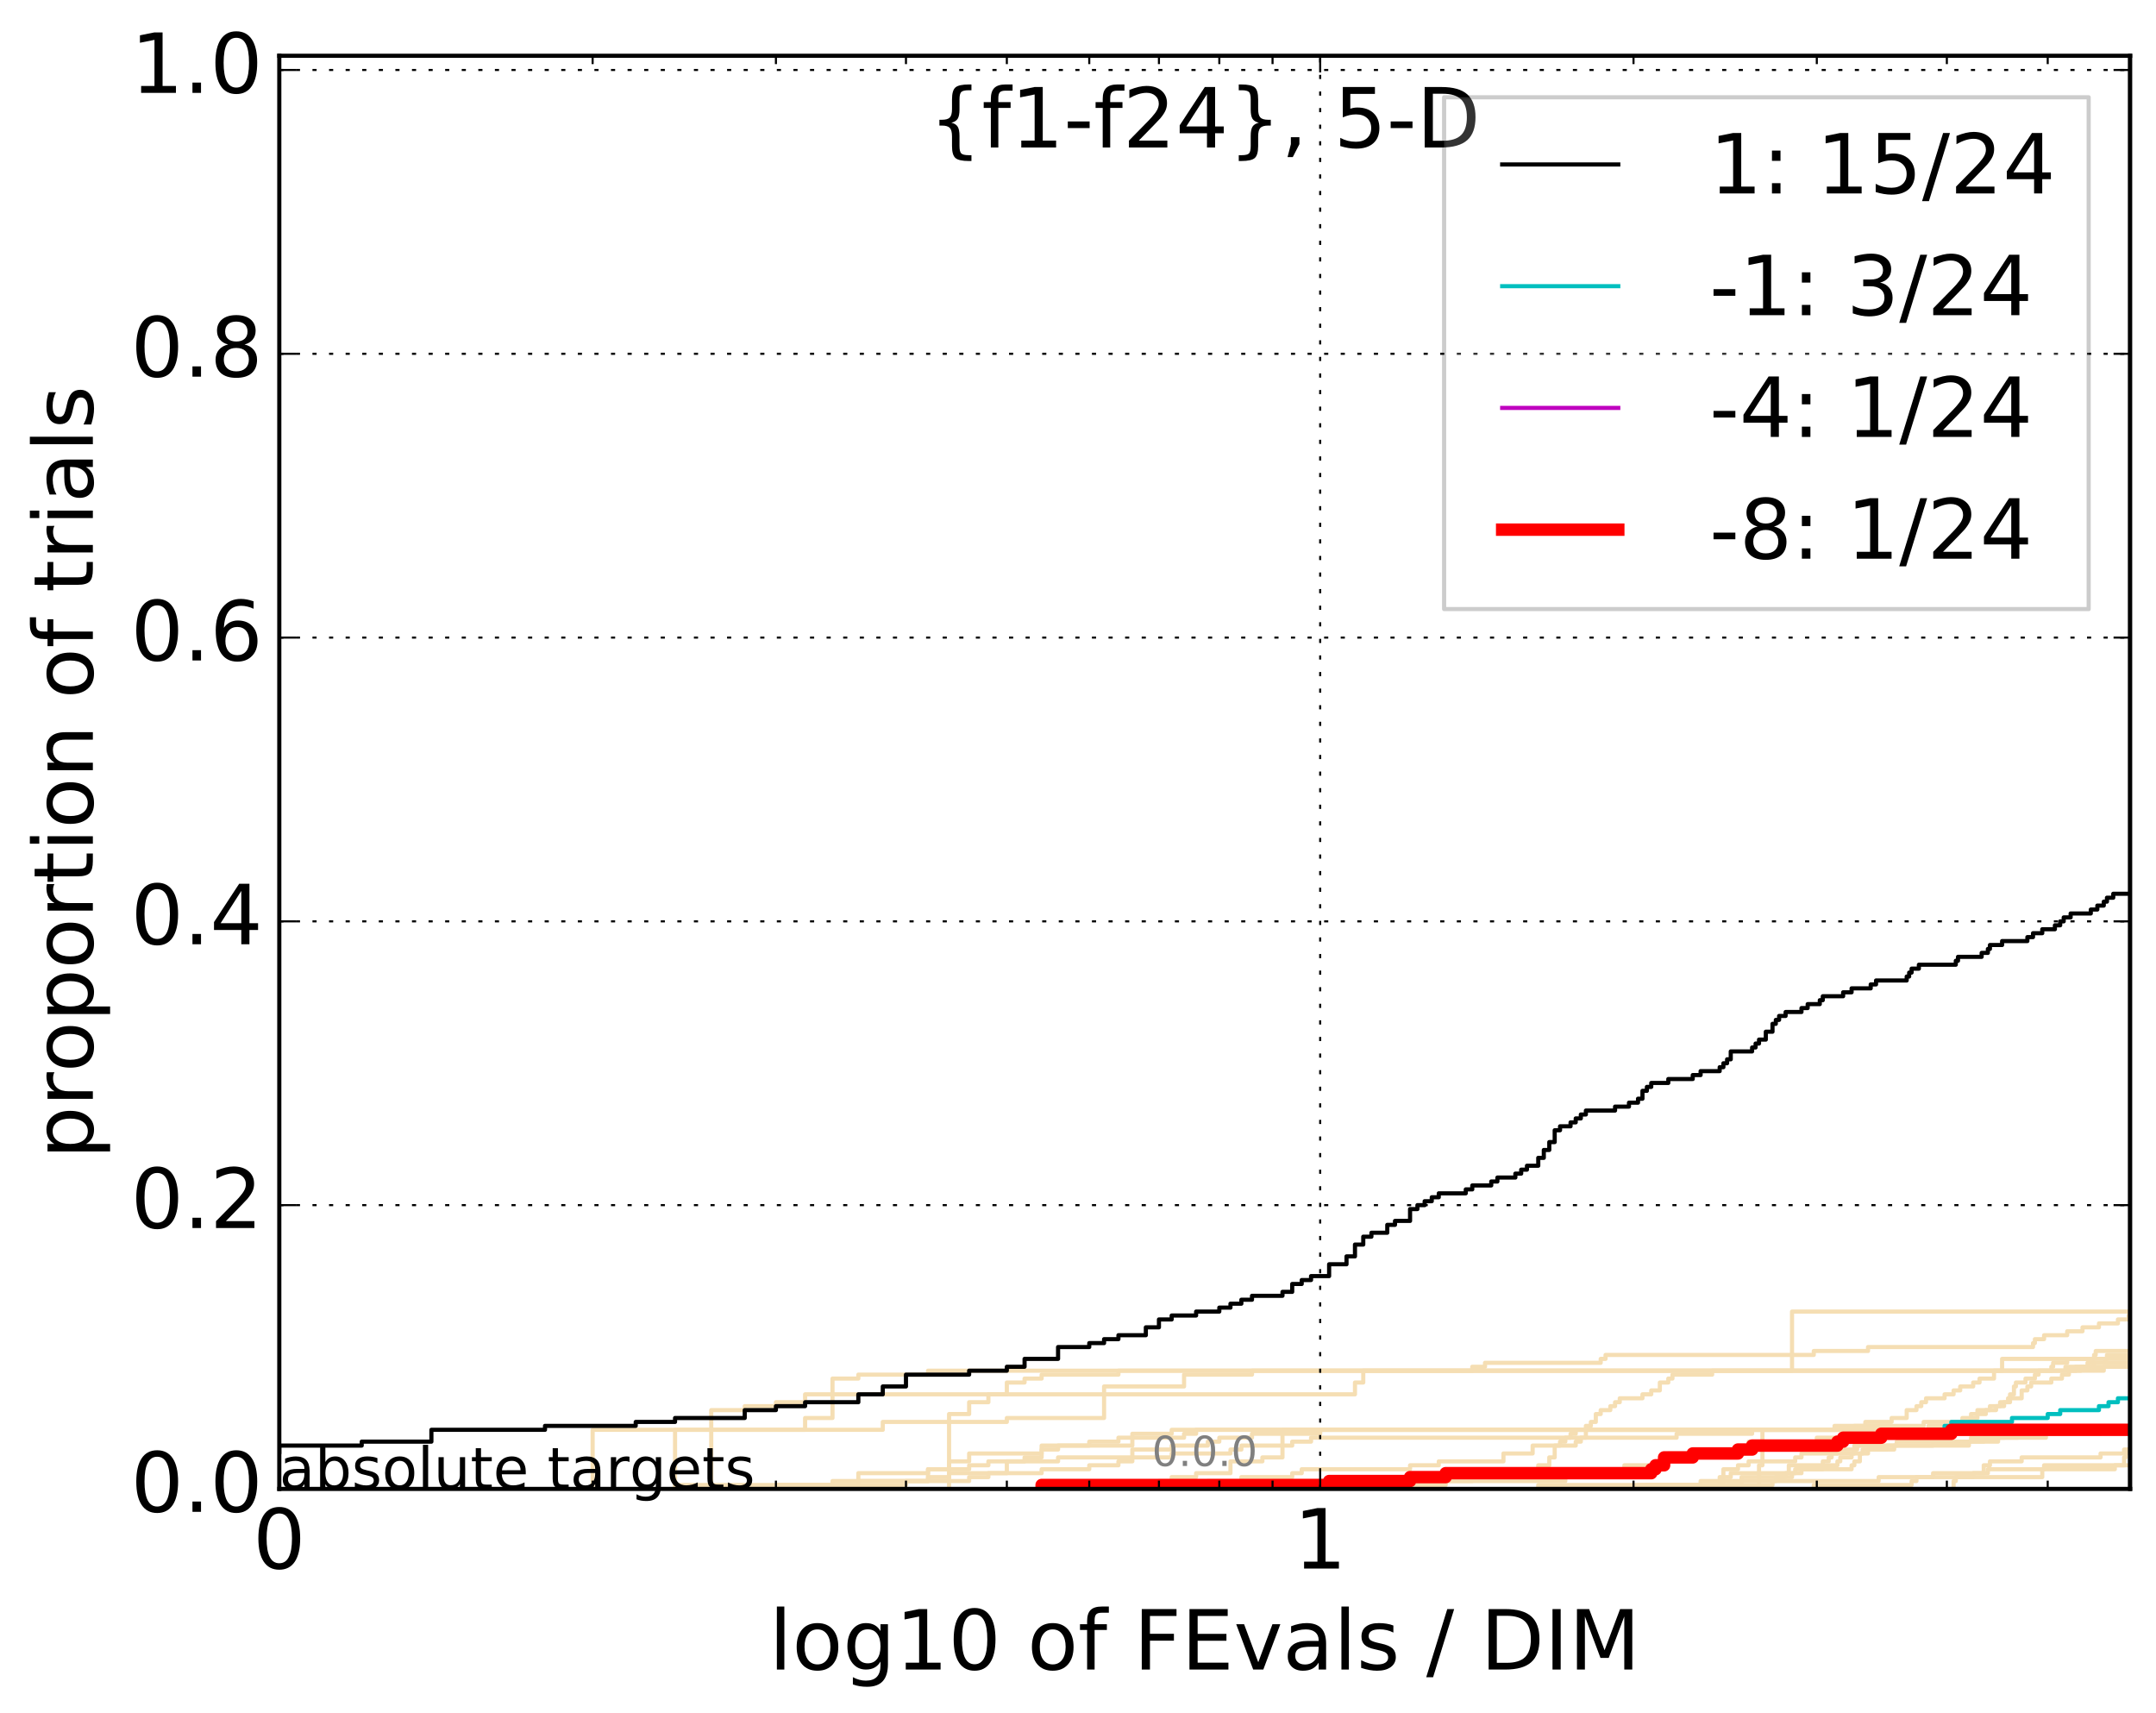 <?xml version="1.0" encoding="utf-8" standalone="no"?>
<!DOCTYPE svg PUBLIC "-//W3C//DTD SVG 1.1//EN"
  "http://www.w3.org/Graphics/SVG/1.1/DTD/svg11.dtd">
<!-- Created with matplotlib (http://matplotlib.org/) -->
<svg height="413pt" version="1.1" viewBox="0 0 520 413" width="520pt" xmlns="http://www.w3.org/2000/svg" xmlns:xlink="http://www.w3.org/1999/xlink">
 <defs>
  <style type="text/css">
*{stroke-linecap:butt;stroke-linejoin:round;stroke-miterlimit:100000;}
  </style>
 </defs>
 <g id="figure_1">
  <g id="patch_1">
   <path d="M 0 413.969 
L 520.962 413.969 
L 520.962 0 
L 0 0 
z
" style="fill:#ffffff;"/>
  </g>
  <g id="axes_1">
   <g id="patch_2">
    <path d="M 67.362 359.056 
L 513.763 359.056 
L 513.763 13.456 
L 67.362 13.456 
z
" style="fill:#ffffff;"/>
   </g>
   <g id="line2d_1">
    <path clip-path="url(#pf59bc544a3)" d="M 521.478 359.056 
L 521.478 358.106 
L 521.478 358.106 
L 521.478 358.106 
L 521.478 357.155 
L 521.962 357.155 
L 521.962 357.155 
" style="fill:none;stroke:#f5deb3;stroke-linecap:square;"/>
   </g>
   <g id="line2d_2">
    <path clip-path="url(#pf59bc544a3)" d="M 424.252 359.056 
L 424.252 356.205 
L 424.252 356.205 
L 424.252 353.353 
L 425.075 353.353 
L 425.075 350.502 
L 425.075 350.502 
L 425.075 347.65 
L 425.075 347.65 
L 425.075 344.799 
L 521.962 344.799 
" style="fill:none;stroke:#f5deb3;stroke-linecap:square;"/>
   </g>
   <g id="line2d_3">
    <path clip-path="url(#pf59bc544a3)" d="M 228.9 359.056 
L 228.9 358.106 
L 228.9 358.106 
L 228.9 358.106 
L 228.9 357.155 
L 228.9 357.155 
L 228.9 357.155 
L 228.9 356.205 
L 228.9 356.205 
L 228.9 356.205 
L 228.9 355.254 
L 228.9 355.254 
L 228.9 355.254 
L 228.9 354.304 
L 228.9 354.304 
L 228.9 354.304 
L 228.9 353.353 
L 228.9 353.353 
L 228.9 353.353 
L 228.9 352.403 
L 228.9 352.403 
L 228.9 352.403 
L 228.9 351.452 
L 228.9 351.452 
L 228.9 351.452 
L 228.9 350.502 
L 228.9 350.502 
L 228.9 350.502 
L 228.9 349.551 
L 228.9 349.551 
L 228.9 349.551 
L 228.9 348.601 
L 228.9 348.601 
L 228.9 348.601 
L 228.9 347.65 
L 228.9 347.65 
L 228.9 347.65 
L 228.9 346.7 
L 228.9 346.7 
L 228.9 346.7 
L 228.9 345.749 
L 228.9 345.749 
L 228.9 345.749 
L 228.9 344.799 
L 228.9 344.799 
L 228.9 344.799 
L 228.9 343.848 
L 228.9 343.848 
L 228.9 343.848 
L 228.9 342.898 
L 228.9 342.898 
L 228.9 342.898 
L 228.9 341.947 
L 228.9 341.947 
L 228.9 341.947 
L 228.9 340.997 
L 233.746 340.997 
L 233.746 338.145 
L 238.386 338.145 
L 238.386 336.244 
L 242.837 336.244 
L 242.837 333.393 
L 247.113 333.393 
L 247.113 332.442 
L 251.228 332.442 
L 251.228 331.492 
L 269.752 331.492 
L 269.752 330.541 
L 355.095 330.541 
L 355.095 329.591 
L 358.166 329.591 
L 358.166 328.641 
L 386.07 328.641 
L 386.07 327.69 
L 387.236 327.69 
L 387.236 326.74 
L 437.46 326.74 
L 437.46 325.789 
L 450.546 325.789 
L 450.546 324.839 
L 490.338 324.839 
L 490.338 323.888 
L 490.788 323.888 
L 490.788 322.938 
L 493.009 322.938 
L 493.009 321.987 
L 498.579 321.987 
L 498.579 321.037 
L 502.275 321.037 
L 502.275 320.086 
L 506.24 320.086 
L 506.24 319.136 
L 510.816 319.136 
L 510.816 318.185 
L 513.398 318.185 
L 513.398 317.235 
L 514.125 317.235 
L 514.125 316.284 
L 514.847 316.284 
L 514.847 315.334 
L 517.689 315.334 
L 517.689 314.383 
L 519.428 314.383 
L 519.428 313.433 
L 521.962 313.433 
L 521.962 313.433 
" style="fill:none;stroke:#f5deb3;stroke-linecap:square;"/>
   </g>
   <g id="line2d_4">
    <path clip-path="url(#pf59bc544a3)" d="M 162.813 359.056 
L 162.813 358.106 
L 207.021 358.106 
L 207.021 357.155 
L 233.746 357.155 
L 233.746 356.205 
L 238.386 356.205 
L 238.386 355.254 
L 251.228 355.254 
L 251.228 354.304 
L 262.715 354.304 
L 262.715 353.353 
L 269.752 353.353 
L 269.752 352.403 
L 273.107 352.403 
L 273.107 349.551 
L 282.593 349.551 
L 282.593 348.601 
L 291.32 348.601 
L 291.32 347.65 
L 294.081 347.65 
L 294.081 346.7 
L 301.966 346.7 
L 301.966 345.749 
L 318.41 345.749 
L 318.41 344.799 
L 519.428 344.799 
L 519.428 343.848 
L 521.816 343.848 
L 521.816 342.898 
L 521.962 342.898 
L 521.962 342.898 
" style="fill:none;stroke:#f5deb3;stroke-linecap:square;"/>
   </g>
   <g id="line2d_5">
    <path clip-path="url(#pf59bc544a3)" d="M 437.46 359.056 
L 437.46 358.106 
L 461.055 358.106 
L 461.055 357.155 
L 462.228 357.155 
L 462.228 356.205 
L 466.234 356.205 
L 466.234 355.254 
L 478.45 355.254 
L 478.45 353.353 
L 479.947 353.353 
L 479.947 352.403 
L 487.601 352.403 
L 487.601 351.452 
L 506.629 351.452 
L 506.629 350.502 
L 512.299 350.502 
L 512.299 349.551 
L 521.139 349.551 
L 521.139 348.601 
L 521.962 348.601 
L 521.962 348.601 
" style="fill:none;stroke:#f5deb3;stroke-linecap:square;"/>
   </g>
   <g id="line2d_6"/>
   <g id="line2d_7">
    <path clip-path="url(#pf59bc544a3)" d="M 416.553 359.056 
L 416.553 358.106 
L 420.042 358.106 
L 420.042 357.155 
L 428.306 357.155 
L 428.306 356.205 
L 432.214 356.205 
L 432.214 355.254 
L 434.494 355.254 
L 434.494 354.304 
L 439.634 354.304 
L 439.634 352.403 
L 441.059 352.403 
L 441.059 351.452 
L 441.765 351.452 
L 441.765 350.502 
L 443.163 350.502 
L 443.163 349.551 
L 447.252 349.551 
L 447.252 348.601 
L 449.895 348.601 
L 449.895 347.65 
L 450.546 347.65 
L 450.546 346.7 
L 452.476 346.7 
L 452.476 345.749 
L 459.87 345.749 
L 459.87 344.799 
L 521.962 344.799 
L 521.962 344.799 
" style="fill:none;stroke:#f5deb3;stroke-linecap:square;"/>
   </g>
   <g id="line2d_8">
    <path clip-path="url(#pf59bc544a3)" d="M 720.766 359.056 
" style="fill:none;stroke:#f5deb3;stroke-linecap:square;"/>
   </g>
   <g id="line2d_9">
    <path clip-path="url(#pf59bc544a3)" d="M 279.522 359.056 
L 279.522 358.106 
L 291.32 358.106 
L 291.32 357.155 
L 299.4 357.155 
L 299.4 356.205 
L 311.664 356.205 
L 311.664 355.254 
L 313.959 355.254 
L 313.959 354.304 
L 340.09 354.304 
L 340.09 353.353 
L 347.015 353.353 
L 347.015 352.403 
L 362.617 352.403 
L 362.617 350.502 
L 369.654 350.502 
L 369.654 348.601 
L 376.263 348.601 
L 376.263 347.65 
L 377.539 347.65 
L 377.539 346.7 
L 378.799 346.7 
L 378.799 345.749 
L 380.045 345.749 
L 380.045 344.799 
L 521.962 344.799 
L 521.962 344.799 
" style="fill:none;stroke:#f5deb3;stroke-linecap:square;"/>
   </g>
   <g id="line2d_10">
    <path clip-path="url(#pf59bc544a3)" d="M 395.067 359.056 
L 395.067 358.106 
L 414.766 358.106 
L 414.766 357.155 
L 415.663 357.155 
L 415.663 354.304 
L 419.18 354.304 
L 419.18 353.353 
L 421.746 353.353 
L 421.746 352.403 
L 432.979 352.403 
L 432.979 351.452 
L 434.494 351.452 
L 434.494 350.502 
L 449.24 350.502 
L 449.24 349.551 
L 456.85 349.551 
L 456.85 348.601 
L 474.875 348.601 
L 474.875 347.65 
L 475.393 347.65 
L 475.393 346.7 
L 493.447 346.7 
L 493.447 345.749 
L 495.615 345.749 
L 495.615 344.799 
L 521.962 344.799 
L 521.962 344.799 
" style="fill:none;stroke:#f5deb3;stroke-linecap:square;"/>
   </g>
   <g id="line2d_11">
    <path clip-path="url(#pf59bc544a3)" d="M 187.142 359.056 
L 187.142 358.106 
L 218.508 358.106 
L 218.508 357.155 
L 223.828 357.155 
L 223.828 354.304 
L 228.9 354.304 
L 228.9 352.403 
L 233.746 352.403 
L 233.746 350.502 
L 251.228 350.502 
L 251.228 348.601 
L 273.107 348.601 
L 273.107 346.7 
L 285.581 346.7 
L 285.581 345.749 
L 288.488 345.749 
L 288.488 344.799 
L 521.962 344.799 
L 521.962 344.799 
" style="fill:none;stroke:#f5deb3;stroke-linecap:square;"/>
   </g>
   <g id="line2d_12">
    <path clip-path="url(#pf59bc544a3)" d="M 171.54 359.056 
L 171.54 358.106 
L 171.54 358.106 
L 171.54 358.106 
L 171.54 357.155 
L 171.54 357.155 
L 171.54 357.155 
L 171.54 356.205 
L 171.54 356.205 
L 171.54 356.205 
L 171.54 355.254 
L 171.54 355.254 
L 171.54 355.254 
L 171.54 354.304 
L 171.54 354.304 
L 171.54 354.304 
L 171.54 353.353 
L 171.54 353.353 
L 171.54 353.353 
L 171.54 352.403 
L 171.54 352.403 
L 171.54 352.403 
L 171.54 351.452 
L 171.54 351.452 
L 171.54 351.452 
L 171.54 350.502 
L 171.54 350.502 
L 171.54 350.502 
L 171.54 349.551 
L 171.54 349.551 
L 171.54 349.551 
L 171.54 348.601 
L 171.54 348.601 
L 171.54 348.601 
L 171.54 347.65 
L 171.54 347.65 
L 171.54 347.65 
L 171.54 346.7 
L 171.54 346.7 
L 171.54 346.7 
L 171.54 345.749 
L 171.54 345.749 
L 171.54 345.749 
L 171.54 344.799 
L 212.916 344.799 
L 212.916 342.898 
L 242.837 342.898 
L 242.837 341.947 
L 266.29 341.947 
L 266.29 334.343 
L 285.581 334.343 
L 285.581 331.492 
L 301.966 331.492 
L 301.966 330.541 
L 507.402 330.541 
L 507.402 329.591 
L 520.458 329.591 
L 520.458 328.641 
L 521.962 328.641 
L 521.962 328.641 
" style="fill:none;stroke:#f5deb3;stroke-linecap:square;"/>
   </g>
   <g id="line2d_13">
    <path clip-path="url(#pf59bc544a3)" d="M 527.409 359.056 
" style="fill:none;stroke:#f5deb3;stroke-linecap:square;"/>
   </g>
   <g id="line2d_14">
    <path clip-path="url(#pf59bc544a3)" d="M 279.522 359.056 
L 279.522 358.106 
L 279.522 358.106 
L 279.522 358.106 
L 279.522 357.155 
L 282.593 357.155 
L 282.593 356.205 
L 288.488 356.205 
L 288.488 355.254 
L 296.773 355.254 
L 296.773 352.403 
L 304.472 352.403 
L 304.472 351.452 
L 309.319 351.452 
L 309.319 344.799 
L 442.466 344.799 
L 442.466 343.848 
L 449.895 343.848 
L 449.895 342.898 
L 456.236 342.898 
L 456.236 341.947 
L 459.87 341.947 
L 459.87 340.046 
L 462.228 340.046 
L 462.228 339.096 
L 463.387 339.096 
L 463.387 338.145 
L 464.535 338.145 
L 464.535 337.195 
L 469.009 337.195 
L 469.009 336.244 
L 471.179 336.244 
L 471.179 335.294 
L 472.778 335.294 
L 472.778 334.343 
L 475.908 334.343 
L 475.908 333.393 
L 477.44 333.393 
L 477.44 332.442 
L 480.933 332.442 
L 480.933 330.541 
L 498.16 330.541 
L 498.16 329.591 
L 503.48 329.591 
L 503.48 328.641 
L 521.962 328.641 
L 521.962 328.641 
" style="fill:none;stroke:#f5deb3;stroke-linecap:square;"/>
   </g>
   <g id="line2d_15">
    <path clip-path="url(#pf59bc544a3)" d="M 1090.492 359.056 
" style="fill:none;stroke:#f5deb3;stroke-linecap:square;"/>
   </g>
   <g id="line2d_16">
    <path clip-path="url(#pf59bc544a3)" d="M 573.102 359.056 
" style="fill:none;stroke:#f5deb3;stroke-linecap:square;"/>
   </g>
   <g id="line2d_17">
    <path clip-path="url(#pf59bc544a3)" d="M 415.663 359.056 
L 415.663 358.106 
L 427.507 358.106 
L 427.507 357.155 
L 453.111 357.155 
L 453.111 356.205 
L 475.908 356.205 
L 475.908 355.254 
L 479.45 355.254 
L 479.45 354.304 
L 510.066 354.304 
L 510.066 353.353 
L 519.428 353.353 
L 519.428 352.403 
L 519.772 352.403 
L 519.772 351.452 
L 521.962 351.452 
L 521.962 351.452 
" style="fill:none;stroke:#f5deb3;stroke-linecap:square;"/>
   </g>
   <g id="line2d_18">
    <path clip-path="url(#pf59bc544a3)" d="M 162.813 359.056 
L 162.813 358.106 
L 162.813 358.106 
L 162.813 358.106 
L 162.813 357.155 
L 162.813 357.155 
L 162.813 357.155 
L 162.813 356.205 
L 162.813 356.205 
L 162.813 356.205 
L 162.813 355.254 
L 162.813 355.254 
L 162.813 355.254 
L 162.813 354.304 
L 162.813 354.304 
L 162.813 354.304 
L 162.813 353.353 
L 162.813 353.353 
L 162.813 353.353 
L 162.813 352.403 
L 162.813 352.403 
L 162.813 352.403 
L 162.813 351.452 
L 162.813 351.452 
L 162.813 351.452 
L 162.813 350.502 
L 162.813 350.502 
L 162.813 350.502 
L 162.813 349.551 
L 162.813 349.551 
L 162.813 349.551 
L 162.813 348.601 
L 162.813 348.601 
L 162.813 348.601 
L 162.813 347.65 
L 162.813 347.65 
L 162.813 347.65 
L 162.813 346.7 
L 162.813 346.7 
L 162.813 346.7 
L 162.813 345.749 
L 162.813 345.749 
L 162.813 345.749 
L 162.813 344.799 
L 171.54 344.799 
L 171.54 340.046 
L 179.62 340.046 
L 179.62 339.096 
L 187.142 339.096 
L 187.142 338.145 
L 194.179 338.145 
L 194.179 336.244 
L 200.789 336.244 
L 200.789 332.442 
L 207.021 332.442 
L 207.021 331.492 
L 223.828 331.492 
L 223.828 330.541 
L 500.648 330.541 
L 500.648 329.591 
L 516.985 329.591 
L 516.985 328.641 
L 519.428 328.641 
L 519.428 327.69 
L 519.772 327.69 
L 519.772 326.74 
L 521.962 326.74 
L 521.962 326.74 
" style="fill:none;stroke:#f5deb3;stroke-linecap:square;"/>
   </g>
   <g id="line2d_19">
    <path clip-path="url(#pf59bc544a3)" d="M 609.667 359.056 
" style="fill:none;stroke:#f5deb3;stroke-linecap:square;"/>
   </g>
   <g id="line2d_20">
    <path clip-path="url(#pf59bc544a3)" d="M 187.142 359.056 
L 187.142 358.106 
L 200.789 358.106 
L 200.789 357.155 
L 207.021 357.155 
L 207.021 355.254 
L 223.828 355.254 
L 223.828 354.304 
L 233.746 354.304 
L 233.746 353.353 
L 238.386 353.353 
L 238.386 352.403 
L 247.113 352.403 
L 247.113 351.452 
L 251.228 351.452 
L 251.228 349.551 
L 255.193 349.551 
L 255.193 348.601 
L 262.715 348.601 
L 262.715 347.65 
L 269.752 347.65 
L 269.752 346.7 
L 273.107 346.7 
L 273.107 345.749 
L 282.593 345.749 
L 282.593 344.799 
L 465.105 344.799 
L 465.105 343.848 
L 474.875 343.848 
L 474.875 342.898 
L 475.393 342.898 
L 475.393 341.947 
L 476.932 341.947 
L 476.932 340.997 
L 478.951 340.997 
L 478.951 340.046 
L 481.423 340.046 
L 481.423 339.096 
L 483.362 339.096 
L 483.362 338.145 
L 484.793 338.145 
L 484.793 337.195 
L 487.601 337.195 
L 487.601 335.294 
L 488.978 335.294 
L 488.978 334.343 
L 489.887 334.343 
L 489.887 333.393 
L 494.753 333.393 
L 494.753 332.442 
L 497.319 332.442 
L 497.319 331.492 
L 498.996 331.492 
L 498.996 330.541 
L 501.871 330.541 
L 501.871 329.591 
L 505.066 329.591 
L 505.066 328.641 
L 507.787 328.641 
L 507.787 327.69 
L 508.17 327.69 
L 508.17 326.74 
L 521.962 326.74 
L 521.962 326.74 
" style="fill:none;stroke:#f5deb3;stroke-linecap:square;"/>
   </g>
   <g id="line2d_21">
    <path clip-path="url(#pf59bc544a3)" d="M 674.053 359.056 
" style="fill:none;stroke:#f5deb3;stroke-linecap:square;"/>
   </g>
   <g id="line2d_22">
    <path clip-path="url(#pf59bc544a3)" d="M 207.021 359.056 
L 207.021 358.106 
L 207.021 358.106 
L 207.021 358.106 
L 207.021 357.155 
L 223.828 357.155 
L 223.828 356.205 
L 228.9 356.205 
L 228.9 355.254 
L 242.837 355.254 
L 242.837 352.403 
L 255.193 352.403 
L 255.193 351.452 
L 282.593 351.452 
L 282.593 350.502 
L 296.773 350.502 
L 296.773 349.551 
L 299.4 349.551 
L 299.4 348.601 
L 311.664 348.601 
L 311.664 347.65 
L 316.207 347.65 
L 316.207 346.7 
L 404.374 346.7 
L 404.374 345.749 
L 422.588 345.749 
L 422.588 344.799 
L 447.252 344.799 
L 447.252 343.848 
L 463.963 343.848 
L 463.963 342.898 
L 473.306 342.898 
L 473.306 341.947 
L 475.393 341.947 
L 475.393 340.997 
L 476.932 340.997 
L 476.932 340.046 
L 479.947 340.046 
L 479.947 339.096 
L 482.397 339.096 
L 482.397 338.145 
L 484.318 338.145 
L 484.318 337.195 
L 484.793 337.195 
L 484.793 336.244 
L 485.737 336.244 
L 485.737 334.343 
L 486.206 334.343 
L 486.206 333.393 
L 488.521 333.393 
L 488.521 332.442 
L 490.788 332.442 
L 490.788 331.492 
L 491.682 331.492 
L 491.682 330.541 
L 494.753 330.541 
L 494.753 329.591 
L 495.185 329.591 
L 495.185 328.641 
L 498.579 328.641 
L 498.579 327.69 
L 505.066 327.69 
L 505.066 326.74 
L 505.459 326.74 
L 505.459 325.789 
L 514.125 325.789 
L 514.125 324.839 
L 521.962 324.839 
L 521.962 324.839 
" style="fill:none;stroke:#f5deb3;stroke-linecap:square;"/>
   </g>
   <g id="line2d_23">
    <path clip-path="url(#pf59bc544a3)" d="M 371.008 359.056 
L 371.008 358.106 
L 410.165 358.106 
L 410.165 357.155 
L 414.766 357.155 
L 414.766 356.205 
L 417.436 356.205 
L 417.436 355.254 
L 431.444 355.254 
L 431.444 353.353 
L 443.163 353.353 
L 443.163 352.403 
L 443.855 352.403 
L 443.855 351.452 
L 446.581 351.452 
L 446.581 350.502 
L 447.252 350.502 
L 447.252 349.551 
L 447.918 349.551 
L 447.918 348.601 
L 466.234 348.601 
L 466.234 347.65 
L 478.45 347.65 
L 478.45 346.7 
L 486.673 346.7 
L 486.673 345.749 
L 506.629 345.749 
L 506.629 344.799 
L 521.962 344.799 
L 521.962 344.799 
" style="fill:none;stroke:#f5deb3;stroke-linecap:square;"/>
   </g>
   <g id="line2d_24">
    <path clip-path="url(#pf59bc544a3)" d="M 471.179 359.056 
L 471.179 358.106 
L 471.179 358.106 
L 471.179 358.106 
L 471.179 357.155 
L 471.714 357.155 
L 471.714 356.205 
L 492.568 356.205 
L 492.568 354.304 
L 493.009 354.304 
L 493.009 353.353 
L 512.299 353.353 
L 512.299 351.452 
L 512.667 351.452 
L 512.667 350.502 
L 513.033 350.502 
L 513.033 349.551 
L 521.962 349.551 
L 521.962 349.551 
" style="fill:none;stroke:#f5deb3;stroke-linecap:square;"/>
   </g>
   <g id="line2d_25">
    <path clip-path="url(#pf59bc544a3)" d="M 397.205 359.056 
L 397.205 358.106 
L 415.663 358.106 
L 415.663 357.155 
L 420.042 357.155 
L 420.042 356.205 
L 430.668 356.205 
L 430.668 355.254 
L 432.979 355.254 
L 432.979 354.304 
L 446.581 354.304 
L 446.581 353.353 
L 447.252 353.353 
L 447.252 352.403 
L 448.581 352.403 
L 448.581 350.502 
L 450.546 350.502 
L 450.546 349.551 
L 454.997 349.551 
L 454.997 348.601 
L 457.461 348.601 
L 457.461 347.65 
L 481.911 347.65 
L 481.911 346.7 
L 483.362 346.7 
L 483.362 345.749 
L 485.266 345.749 
L 485.266 344.799 
L 521.962 344.799 
L 521.962 344.799 
" style="fill:none;stroke:#f5deb3;stroke-linecap:square;"/>
   </g>
   <g id="line2d_26">
    <path clip-path="url(#pf59bc544a3)" d="M 594.308 359.056 
" style="fill:none;stroke:#f5deb3;stroke-linecap:square;"/>
   </g>
   <g id="line2d_27">
    <path clip-path="url(#pf59bc544a3)" d="M 553.013 359.056 
" style="fill:none;stroke:#f5deb3;stroke-linecap:square;"/>
   </g>
   <g id="line2d_28">
    <path clip-path="url(#pf59bc544a3)" d="M 306.922 359.056 
L 306.922 358.106 
L 348.68 358.106 
L 348.68 357.155 
L 377.539 357.155 
L 377.539 355.254 
L 380.045 355.254 
L 380.045 354.304 
L 391.78 354.304 
L 391.78 353.353 
L 401.359 353.353 
L 401.359 351.452 
L 402.373 351.452 
L 402.373 350.502 
L 420.897 350.502 
L 420.897 349.551 
L 421.746 349.551 
L 421.746 347.65 
L 438.19 347.65 
L 438.19 346.7 
L 462.809 346.7 
L 462.809 345.749 
L 476.421 345.749 
L 476.421 344.799 
L 521.962 344.799 
L 521.962 344.799 
" style="fill:none;stroke:#f5deb3;stroke-linecap:square;"/>
   </g>
   <g id="line2d_29">
    <path clip-path="url(#pf59bc544a3)" d="M 142.935 359.056 
L 142.935 358.106 
L 142.935 358.106 
L 142.935 358.106 
L 142.935 357.155 
L 142.935 357.155 
L 142.935 357.155 
L 142.935 356.205 
L 142.935 356.205 
L 142.935 356.205 
L 142.935 355.254 
L 142.935 355.254 
L 142.935 355.254 
L 142.935 354.304 
L 142.935 354.304 
L 142.935 354.304 
L 142.935 353.353 
L 142.935 353.353 
L 142.935 353.353 
L 142.935 352.403 
L 142.935 352.403 
L 142.935 352.403 
L 142.935 351.452 
L 142.935 351.452 
L 142.935 351.452 
L 142.935 350.502 
L 142.935 350.502 
L 142.935 350.502 
L 142.935 349.551 
L 142.935 349.551 
L 142.935 349.551 
L 142.935 348.601 
L 142.935 348.601 
L 142.935 348.601 
L 142.935 347.65 
L 142.935 347.65 
L 142.935 347.65 
L 142.935 346.7 
L 142.935 346.7 
L 142.935 346.7 
L 142.935 345.749 
L 142.935 345.749 
L 142.935 345.749 
L 142.935 344.799 
L 194.179 344.799 
L 194.179 341.947 
L 200.789 341.947 
L 200.789 336.244 
L 326.801 336.244 
L 326.801 333.393 
L 328.801 333.393 
L 328.801 330.541 
L 482.88 330.541 
L 482.88 327.69 
L 521.962 327.69 
L 521.962 327.69 
" style="fill:none;stroke:#f5deb3;stroke-linecap:square;"/>
   </g>
   <g id="line2d_30">
    <path clip-path="url(#pf59bc544a3)" d="M 296.773 359.056 
L 296.773 358.106 
L 306.922 358.106 
L 306.922 357.155 
L 355.095 357.155 
L 355.095 356.205 
L 356.641 356.205 
L 356.641 355.254 
L 365.486 355.254 
L 365.486 354.304 
L 371.008 354.304 
L 371.008 353.353 
L 373.667 353.353 
L 373.667 352.403 
L 373.667 352.403 
L 373.667 351.452 
L 374.973 351.452 
L 374.973 350.502 
L 374.973 350.502 
L 374.973 349.551 
L 374.973 349.551 
L 374.973 348.601 
L 380.045 348.601 
L 380.045 347.65 
L 381.277 347.65 
L 381.277 346.7 
L 382.495 346.7 
L 382.495 345.749 
L 382.495 345.749 
L 382.495 344.799 
L 382.495 344.799 
L 382.495 343.848 
L 383.7 343.848 
L 383.7 342.898 
L 384.892 342.898 
L 384.892 341.947 
L 384.892 341.947 
L 384.892 340.997 
L 386.07 340.997 
L 386.07 340.046 
L 388.39 340.046 
L 388.39 339.096 
L 389.532 339.096 
L 389.532 338.145 
L 390.662 338.145 
L 390.662 337.195 
L 396.142 337.195 
L 396.142 336.244 
L 398.259 336.244 
L 398.259 335.294 
L 400.335 335.294 
L 400.335 334.343 
L 400.335 334.343 
L 400.335 333.393 
L 402.373 333.393 
L 402.373 332.442 
L 403.378 332.442 
L 403.378 331.492 
L 412.948 331.492 
L 412.948 330.541 
L 432.214 330.541 
L 432.214 329.591 
L 432.214 329.591 
L 432.214 328.641 
L 432.214 328.641 
L 432.214 327.69 
L 432.214 327.69 
L 432.214 326.74 
L 432.214 326.74 
L 432.214 325.789 
L 432.214 325.789 
L 432.214 324.839 
L 432.214 324.839 
L 432.214 323.888 
L 432.214 323.888 
L 432.214 322.938 
L 432.214 322.938 
L 432.214 321.987 
L 432.214 321.987 
L 432.214 321.037 
L 432.214 321.037 
L 432.214 320.086 
L 432.214 320.086 
L 432.214 319.136 
L 432.214 319.136 
L 432.214 318.185 
L 432.214 318.185 
L 432.214 317.235 
L 432.214 317.235 
L 432.214 316.284 
L 521.962 316.284 
" style="fill:none;stroke:#f5deb3;stroke-linecap:square;"/>
   </g>
   <g id="line2d_31">
    <path clip-path="url(#pf59bc544a3)" d="M -1 355.254 
L 11.668 355.254 
L 11.668 353.353 
L 43.034 353.353 
L 43.034 350.502 
L 67.362 350.502 
L 67.362 348.601 
L 87.241 348.601 
L 87.241 347.65 
L 104.048 347.65 
L 104.048 344.799 
L 131.448 344.799 
L 131.448 343.848 
L 153.327 343.848 
L 153.327 342.898 
L 162.813 342.898 
L 162.813 341.947 
L 179.62 341.947 
L 179.62 340.046 
L 187.142 340.046 
L 187.142 339.096 
L 194.179 339.096 
L 194.179 338.145 
L 207.021 338.145 
L 207.021 336.244 
L 212.916 336.244 
L 212.916 334.343 
L 218.508 334.343 
L 218.508 331.492 
L 233.746 331.492 
L 233.746 330.541 
L 242.837 330.541 
L 242.837 329.591 
L 247.113 329.591 
L 247.113 327.69 
L 255.193 327.69 
L 255.193 324.839 
L 262.715 324.839 
L 262.715 323.888 
L 266.29 323.888 
L 266.29 322.938 
L 269.752 322.938 
L 269.752 321.987 
L 276.362 321.987 
L 276.362 320.086 
L 279.522 320.086 
L 279.522 318.185 
L 282.593 318.185 
L 282.593 317.235 
L 288.488 317.235 
L 288.488 316.284 
L 294.081 316.284 
L 294.081 315.334 
L 296.773 315.334 
L 296.773 314.383 
L 299.4 314.383 
L 299.4 313.433 
L 301.966 313.433 
L 301.966 312.482 
L 309.319 312.482 
L 309.319 311.532 
L 311.664 311.532 
L 311.664 309.631 
L 313.959 309.631 
L 313.959 308.68 
L 316.207 308.68 
L 316.207 307.73 
L 320.569 307.73 
L 320.569 304.878 
L 324.763 304.878 
L 324.763 302.977 
L 326.801 302.977 
L 326.801 300.126 
L 328.801 300.126 
L 328.801 298.225 
L 330.766 298.225 
L 330.766 297.274 
L 334.592 297.274 
L 334.592 295.373 
L 336.456 295.373 
L 336.456 294.423 
L 340.09 294.423 
L 340.09 291.571 
L 341.863 291.571 
L 341.863 290.621 
L 343.608 290.621 
L 343.608 289.67 
L 345.325 289.67 
L 345.325 288.72 
L 347.015 288.72 
L 347.015 287.769 
L 353.526 287.769 
L 353.526 286.819 
L 355.095 286.819 
L 355.095 285.868 
L 359.67 285.868 
L 359.67 284.918 
L 361.153 284.918 
L 361.153 283.967 
L 365.486 283.967 
L 365.486 283.017 
L 366.893 283.017 
L 366.893 282.066 
L 368.282 282.066 
L 368.282 281.116 
L 371.008 281.116 
L 371.008 279.215 
L 372.346 279.215 
L 372.346 277.314 
L 373.667 277.314 
L 373.667 275.413 
L 374.973 275.413 
L 374.973 272.561 
L 376.263 272.561 
L 376.263 271.611 
L 378.799 271.611 
L 378.799 270.66 
L 380.045 270.66 
L 380.045 269.71 
L 381.277 269.71 
L 381.277 268.759 
L 382.495 268.759 
L 382.495 267.809 
L 389.532 267.809 
L 389.532 266.858 
L 392.887 266.858 
L 392.887 265.908 
L 395.067 265.908 
L 395.067 264.957 
L 396.142 264.957 
L 396.142 263.056 
L 397.205 263.056 
L 397.205 262.106 
L 398.259 262.106 
L 398.259 261.155 
L 402.373 261.155 
L 402.373 260.205 
L 408.268 260.205 
L 408.268 259.254 
L 410.165 259.254 
L 410.165 258.304 
L 414.766 258.304 
L 414.766 257.353 
L 415.663 257.353 
L 415.663 256.403 
L 416.553 256.403 
L 416.553 255.452 
L 417.436 255.452 
L 417.436 253.551 
L 422.588 253.551 
L 422.588 252.601 
L 423.423 252.601 
L 423.423 251.65 
L 424.252 251.65 
L 424.252 250.7 
L 425.892 250.7 
L 425.892 248.799 
L 427.507 248.799 
L 427.507 246.898 
L 428.306 246.898 
L 428.306 245.947 
L 429.099 245.947 
L 429.099 244.997 
L 430.668 244.997 
L 430.668 244.046 
L 434.494 244.046 
L 434.494 243.096 
L 435.987 243.096 
L 435.987 242.145 
L 438.914 242.145 
L 438.914 241.195 
L 439.634 241.195 
L 439.634 240.244 
L 444.543 240.244 
L 444.543 239.294 
L 446.581 239.294 
L 446.581 238.343 
L 451.193 238.343 
L 451.193 237.393 
L 452.476 237.393 
L 452.476 236.442 
L 459.87 236.442 
L 459.87 235.492 
L 460.464 235.492 
L 460.464 234.541 
L 461.055 234.541 
L 461.055 233.591 
L 462.809 233.591 
L 462.809 232.641 
L 471.714 232.641 
L 471.714 231.69 
L 472.247 231.69 
L 472.247 230.74 
L 477.946 230.74 
L 477.946 229.789 
L 479.45 229.789 
L 479.45 228.839 
L 479.947 228.839 
L 479.947 227.888 
L 482.88 227.888 
L 482.88 226.938 
L 488.978 226.938 
L 488.978 225.987 
L 490.338 225.987 
L 490.338 225.037 
L 492.568 225.037 
L 492.568 224.086 
L 495.615 224.086 
L 495.615 223.136 
L 496.895 223.136 
L 496.895 222.185 
L 497.74 222.185 
L 497.74 221.235 
L 499.411 221.235 
L 499.411 220.284 
L 504.276 220.284 
L 504.276 219.334 
L 505.85 219.334 
L 505.85 218.383 
L 507.402 218.383 
L 507.402 217.433 
L 508.17 217.433 
L 508.17 216.482 
L 509.69 216.482 
L 509.69 215.532 
L 509.69 215.532 
L 513.763 215.532 
L 513.763 215.532 
" style="fill:none;stroke:#000000;stroke-linecap:square;"/>
   </g>
   <g id="line2d_32"/>
   <g id="line2d_33">
    <path clip-path="url(#pf59bc544a3)" d="M 251.228 359.056 
L 251.228 358.106 
L 320.569 358.106 
L 320.569 357.155 
L 340.09 357.155 
L 340.09 356.205 
L 348.68 356.205 
L 348.68 355.254 
L 398.259 355.254 
L 398.259 354.304 
L 399.302 354.304 
L 399.302 353.353 
L 401.359 353.353 
L 401.359 352.403 
L 401.359 352.403 
L 401.359 351.452 
L 408.268 351.452 
L 408.268 350.502 
L 419.18 350.502 
L 419.18 349.551 
L 422.588 349.551 
L 422.588 348.601 
L 443.163 348.601 
L 443.163 347.65 
L 444.543 347.65 
L 444.543 346.7 
L 453.743 346.7 
L 453.743 345.749 
L 458.672 345.749 
L 458.672 344.799 
L 469.009 344.799 
L 469.009 343.848 
L 470.64 343.848 
L 470.64 342.898 
L 485.266 342.898 
L 485.266 341.947 
L 493.884 341.947 
L 493.884 340.997 
L 496.895 340.997 
L 496.895 340.046 
L 506.24 340.046 
L 506.24 339.096 
L 508.552 339.096 
L 508.552 338.145 
L 510.816 338.145 
L 510.816 337.195 
L 510.816 337.195 
L 510.816 337.195 
L 513.763 337.195 
" style="fill:none;stroke:#00bfbf;stroke-linecap:square;"/>
   </g>
   <g id="line2d_34"/>
   <g id="line2d_35">
    <path clip-path="url(#pf59bc544a3)" d="M 251.228 359.056 
L 251.228 358.106 
L 320.569 358.106 
L 320.569 357.155 
L 340.09 357.155 
L 340.09 356.205 
L 348.68 356.205 
L 348.68 355.254 
L 398.259 355.254 
L 398.259 354.304 
L 399.302 354.304 
L 399.302 353.353 
L 401.359 353.353 
L 401.359 352.403 
L 401.359 352.403 
L 401.359 351.452 
L 408.268 351.452 
L 408.268 350.502 
L 419.18 350.502 
L 419.18 349.551 
L 422.588 349.551 
L 422.588 348.601 
L 443.163 348.601 
L 443.163 347.65 
L 444.543 347.65 
L 444.543 346.7 
L 453.743 346.7 
L 453.743 345.749 
L 470.64 345.749 
L 470.64 344.799 
L 470.64 344.799 
L 470.64 344.799 
L 513.763 344.799 
" style="fill:none;stroke:#bf00bf;stroke-linecap:square;"/>
   </g>
   <g id="line2d_36"/>
   <g id="line2d_37">
    <path clip-path="url(#pf59bc544a3)" d="M 251.228 359.056 
L 251.228 358.106 
L 320.569 358.106 
L 320.569 357.155 
L 340.09 357.155 
L 340.09 356.205 
L 348.68 356.205 
L 348.68 355.254 
L 398.259 355.254 
L 398.259 354.304 
L 399.302 354.304 
L 399.302 353.353 
L 401.359 353.353 
L 401.359 352.403 
L 401.359 352.403 
L 401.359 351.452 
L 408.268 351.452 
L 408.268 350.502 
L 419.18 350.502 
L 419.18 349.551 
L 422.588 349.551 
L 422.588 348.601 
L 443.163 348.601 
L 443.163 347.65 
L 444.543 347.65 
L 444.543 346.7 
L 453.743 346.7 
L 453.743 345.749 
L 470.64 345.749 
L 470.64 344.799 
L 470.64 344.799 
L 470.64 344.799 
L 513.763 344.799 
" style="fill:none;stroke:#ff0000;stroke-linecap:square;stroke-width:3.0;"/>
   </g>
   <g id="line2d_38"/>
   <g id="line2d_39">
    <path clip-path="url(#pf59bc544a3)" d="M 513.763 359.056 
L 513.763 13.456 
" style="fill:none;stroke:#000000;stroke-linecap:square;"/>
   </g>
   <g id="patch_3">
    <path d="M 67.362 13.456 
L 513.763 13.456 
" style="fill:none;stroke:#000000;stroke-linecap:square;stroke-linejoin:miter;"/>
   </g>
   <g id="patch_4">
    <path d="M 513.763 359.056 
L 513.763 13.456 
" style="fill:none;stroke:#000000;stroke-linecap:square;stroke-linejoin:miter;"/>
   </g>
   <g id="patch_5">
    <path d="M 67.362 359.056 
L 513.763 359.056 
" style="fill:none;stroke:#000000;stroke-linecap:square;stroke-linejoin:miter;"/>
   </g>
   <g id="patch_6">
    <path d="M 67.362 359.056 
L 67.362 13.456 
" style="fill:none;stroke:#000000;stroke-linecap:square;stroke-linejoin:miter;"/>
   </g>
   <g id="matplotlib.axis_1">
    <g id="xtick_1">
     <g id="line2d_40">
      <path clip-path="url(#pf59bc544a3)" d="M 67.362 359.056 
L 67.362 13.456 
" style="fill:none;stroke:#000000;stroke-dasharray:1,3;stroke-dashoffset:0.0;stroke-width:0.5;"/>
     </g>
     <g id="line2d_41">
      <defs>
       <path d="M 0 0 
L 0 -4 
" id="mbe222bcb3e" style="stroke:#000000;stroke-width:0.5;"/>
      </defs>
      <g>
       <use style="stroke:#000000;stroke-width:0.5;" x="67.362" xlink:href="#mbe222bcb3e" y="359.056"/>
      </g>
     </g>
     <g id="line2d_42">
      <defs>
       <path d="M 0 0 
L 0 4 
" id="mabce3876bf" style="stroke:#000000;stroke-width:0.5;"/>
      </defs>
      <g>
       <use style="stroke:#000000;stroke-width:0.5;" x="67.362" xlink:href="#mabce3876bf" y="13.456"/>
      </g>
     </g>
     <g id="text_1">
      <!-- 0 -->
      <defs>
       <path d="M 31.781 66.406 
Q 24.172 66.406 20.328 58.906 
Q 16.5 51.422 16.5 36.375 
Q 16.5 21.391 20.328 13.891 
Q 24.172 6.391 31.781 6.391 
Q 39.453 6.391 43.281 13.891 
Q 47.125 21.391 47.125 36.375 
Q 47.125 51.422 43.281 58.906 
Q 39.453 66.406 31.781 66.406 
M 31.781 74.219 
Q 44.047 74.219 50.516 64.516 
Q 56.984 54.828 56.984 36.375 
Q 56.984 17.969 50.516 8.266 
Q 44.047 -1.422 31.781 -1.422 
Q 19.531 -1.422 13.062 8.266 
Q 6.594 17.969 6.594 36.375 
Q 6.594 54.828 13.062 64.516 
Q 19.531 74.219 31.781 74.219 
" id="BitstreamVeraSans-Roman-30"/>
      </defs>
      <g transform="translate(61.0 378.253)scale(0.2 -0.2)">
       <use xlink:href="#BitstreamVeraSans-Roman-30"/>
      </g>
     </g>
    </g>
    <g id="xtick_2">
     <g id="line2d_43">
      <path clip-path="url(#pf59bc544a3)" d="M 318.41 359.056 
L 318.41 13.456 
" style="fill:none;stroke:#000000;stroke-dasharray:1,3;stroke-dashoffset:0.0;stroke-width:0.5;"/>
     </g>
     <g id="line2d_44">
      <g>
       <use style="stroke:#000000;stroke-width:0.5;" x="318.41" xlink:href="#mbe222bcb3e" y="359.056"/>
      </g>
     </g>
     <g id="line2d_45">
      <g>
       <use style="stroke:#000000;stroke-width:0.5;" x="318.41" xlink:href="#mabce3876bf" y="13.456"/>
      </g>
     </g>
     <g id="text_2">
      <!-- 1 -->
      <defs>
       <path d="M 12.406 8.297 
L 28.516 8.297 
L 28.516 63.922 
L 10.984 60.406 
L 10.984 69.391 
L 28.422 72.906 
L 38.281 72.906 
L 38.281 8.297 
L 54.391 8.297 
L 54.391 0 
L 12.406 0 
z
" id="BitstreamVeraSans-Roman-31"/>
      </defs>
      <g transform="translate(312.047 378.253)scale(0.2 -0.2)">
       <use xlink:href="#BitstreamVeraSans-Roman-31"/>
      </g>
     </g>
    </g>
    <g id="xtick_3">
     <g id="line2d_46">
      <defs>
       <path d="M 0 0 
L 0 -2 
" id="m9c57aa41e9" style="stroke:#000000;stroke-width:0.5;"/>
      </defs>
      <g>
       <use style="stroke:#000000;stroke-width:0.5;" x="142.935" xlink:href="#m9c57aa41e9" y="359.056"/>
      </g>
     </g>
     <g id="line2d_47">
      <defs>
       <path d="M 0 0 
L 0 2 
" id="ma2536b3751" style="stroke:#000000;stroke-width:0.5;"/>
      </defs>
      <g>
       <use style="stroke:#000000;stroke-width:0.5;" x="142.935" xlink:href="#ma2536b3751" y="13.456"/>
      </g>
     </g>
    </g>
    <g id="xtick_4">
     <g id="line2d_48">
      <g>
       <use style="stroke:#000000;stroke-width:0.5;" x="187.142" xlink:href="#m9c57aa41e9" y="359.056"/>
      </g>
     </g>
     <g id="line2d_49">
      <g>
       <use style="stroke:#000000;stroke-width:0.5;" x="187.142" xlink:href="#ma2536b3751" y="13.456"/>
      </g>
     </g>
    </g>
    <g id="xtick_5">
     <g id="line2d_50">
      <g>
       <use style="stroke:#000000;stroke-width:0.5;" x="218.508" xlink:href="#m9c57aa41e9" y="359.056"/>
      </g>
     </g>
     <g id="line2d_51">
      <g>
       <use style="stroke:#000000;stroke-width:0.5;" x="218.508" xlink:href="#ma2536b3751" y="13.456"/>
      </g>
     </g>
    </g>
    <g id="xtick_6">
     <g id="line2d_52">
      <g>
       <use style="stroke:#000000;stroke-width:0.5;" x="242.837" xlink:href="#m9c57aa41e9" y="359.056"/>
      </g>
     </g>
     <g id="line2d_53">
      <g>
       <use style="stroke:#000000;stroke-width:0.5;" x="242.837" xlink:href="#ma2536b3751" y="13.456"/>
      </g>
     </g>
    </g>
    <g id="xtick_7">
     <g id="line2d_54">
      <g>
       <use style="stroke:#000000;stroke-width:0.5;" x="262.715" xlink:href="#m9c57aa41e9" y="359.056"/>
      </g>
     </g>
     <g id="line2d_55">
      <g>
       <use style="stroke:#000000;stroke-width:0.5;" x="262.715" xlink:href="#ma2536b3751" y="13.456"/>
      </g>
     </g>
    </g>
    <g id="xtick_8">
     <g id="line2d_56">
      <g>
       <use style="stroke:#000000;stroke-width:0.5;" x="279.522" xlink:href="#m9c57aa41e9" y="359.056"/>
      </g>
     </g>
     <g id="line2d_57">
      <g>
       <use style="stroke:#000000;stroke-width:0.5;" x="279.522" xlink:href="#ma2536b3751" y="13.456"/>
      </g>
     </g>
    </g>
    <g id="xtick_9">
     <g id="line2d_58">
      <g>
       <use style="stroke:#000000;stroke-width:0.5;" x="294.081" xlink:href="#m9c57aa41e9" y="359.056"/>
      </g>
     </g>
     <g id="line2d_59">
      <g>
       <use style="stroke:#000000;stroke-width:0.5;" x="294.081" xlink:href="#ma2536b3751" y="13.456"/>
      </g>
     </g>
    </g>
    <g id="xtick_10">
     <g id="line2d_60">
      <g>
       <use style="stroke:#000000;stroke-width:0.5;" x="306.922" xlink:href="#m9c57aa41e9" y="359.056"/>
      </g>
     </g>
     <g id="line2d_61">
      <g>
       <use style="stroke:#000000;stroke-width:0.5;" x="306.922" xlink:href="#ma2536b3751" y="13.456"/>
      </g>
     </g>
    </g>
    <g id="xtick_11">
     <g id="line2d_62">
      <g>
       <use style="stroke:#000000;stroke-width:0.5;" x="393.983" xlink:href="#m9c57aa41e9" y="359.056"/>
      </g>
     </g>
     <g id="line2d_63">
      <g>
       <use style="stroke:#000000;stroke-width:0.5;" x="393.983" xlink:href="#ma2536b3751" y="13.456"/>
      </g>
     </g>
    </g>
    <g id="xtick_12">
     <g id="line2d_64">
      <g>
       <use style="stroke:#000000;stroke-width:0.5;" x="438.19" xlink:href="#m9c57aa41e9" y="359.056"/>
      </g>
     </g>
     <g id="line2d_65">
      <g>
       <use style="stroke:#000000;stroke-width:0.5;" x="438.19" xlink:href="#ma2536b3751" y="13.456"/>
      </g>
     </g>
    </g>
    <g id="xtick_13">
     <g id="line2d_66">
      <g>
       <use style="stroke:#000000;stroke-width:0.5;" x="469.555" xlink:href="#m9c57aa41e9" y="359.056"/>
      </g>
     </g>
     <g id="line2d_67">
      <g>
       <use style="stroke:#000000;stroke-width:0.5;" x="469.555" xlink:href="#ma2536b3751" y="13.456"/>
      </g>
     </g>
    </g>
    <g id="xtick_14">
     <g id="line2d_68">
      <g>
       <use style="stroke:#000000;stroke-width:0.5;" x="493.884" xlink:href="#m9c57aa41e9" y="359.056"/>
      </g>
     </g>
     <g id="line2d_69">
      <g>
       <use style="stroke:#000000;stroke-width:0.5;" x="493.884" xlink:href="#ma2536b3751" y="13.456"/>
      </g>
     </g>
    </g>
    <g id="xtick_15">
     <g id="line2d_70">
      <g>
       <use style="stroke:#000000;stroke-width:0.5;" x="513.763" xlink:href="#m9c57aa41e9" y="359.056"/>
      </g>
     </g>
     <g id="line2d_71">
      <g>
       <use style="stroke:#000000;stroke-width:0.5;" x="513.763" xlink:href="#ma2536b3751" y="13.456"/>
      </g>
     </g>
    </g>
    <g id="text_3">
     <!-- log10 of FEvals / DIM -->
     <defs>
      <path id="BitstreamVeraSans-Roman-20"/>
      <path d="M 9.812 72.906 
L 24.516 72.906 
L 43.109 23.297 
L 61.812 72.906 
L 76.516 72.906 
L 76.516 0 
L 66.891 0 
L 66.891 64.016 
L 48.094 14.016 
L 38.188 14.016 
L 19.391 64.016 
L 19.391 0 
L 9.812 0 
z
" id="BitstreamVeraSans-Roman-4d"/>
      <path d="M 30.609 48.391 
Q 23.391 48.391 19.188 42.75 
Q 14.984 37.109 14.984 27.297 
Q 14.984 17.484 19.156 11.844 
Q 23.344 6.203 30.609 6.203 
Q 37.797 6.203 41.984 11.859 
Q 46.188 17.531 46.188 27.297 
Q 46.188 37.016 41.984 42.703 
Q 37.797 48.391 30.609 48.391 
M 30.609 56 
Q 42.328 56 49.016 48.375 
Q 55.719 40.766 55.719 27.297 
Q 55.719 13.875 49.016 6.219 
Q 42.328 -1.422 30.609 -1.422 
Q 18.844 -1.422 12.172 6.219 
Q 5.516 13.875 5.516 27.297 
Q 5.516 40.766 12.172 48.375 
Q 18.844 56 30.609 56 
" id="BitstreamVeraSans-Roman-6f"/>
      <path d="M 9.422 75.984 
L 18.406 75.984 
L 18.406 0 
L 9.422 0 
z
" id="BitstreamVeraSans-Roman-6c"/>
      <path d="M 9.812 72.906 
L 51.703 72.906 
L 51.703 64.594 
L 19.672 64.594 
L 19.672 43.109 
L 48.578 43.109 
L 48.578 34.812 
L 19.672 34.812 
L 19.672 0 
L 9.812 0 
z
" id="BitstreamVeraSans-Roman-46"/>
      <path d="M 9.812 72.906 
L 55.906 72.906 
L 55.906 64.594 
L 19.672 64.594 
L 19.672 43.016 
L 54.391 43.016 
L 54.391 34.719 
L 19.672 34.719 
L 19.672 8.297 
L 56.781 8.297 
L 56.781 0 
L 9.812 0 
z
" id="BitstreamVeraSans-Roman-45"/>
      <path d="M 19.672 64.797 
L 19.672 8.109 
L 31.594 8.109 
Q 46.688 8.109 53.688 14.938 
Q 60.688 21.781 60.688 36.531 
Q 60.688 51.172 53.688 57.984 
Q 46.688 64.797 31.594 64.797 
z
M 9.812 72.906 
L 30.078 72.906 
Q 51.266 72.906 61.172 64.094 
Q 71.094 55.281 71.094 36.531 
Q 71.094 17.672 61.125 8.828 
Q 51.172 0 30.078 0 
L 9.812 0 
z
" id="BitstreamVeraSans-Roman-44"/>
      <path d="M 25.391 72.906 
L 33.688 72.906 
L 8.297 -9.281 
L 0 -9.281 
z
" id="BitstreamVeraSans-Roman-2f"/>
      <path d="M 2.984 54.688 
L 12.5 54.688 
L 29.594 8.797 
L 46.688 54.688 
L 56.203 54.688 
L 35.688 0 
L 23.484 0 
z
" id="BitstreamVeraSans-Roman-76"/>
      <path d="M 45.406 27.984 
Q 45.406 37.75 41.375 43.109 
Q 37.359 48.484 30.078 48.484 
Q 22.859 48.484 18.828 43.109 
Q 14.797 37.75 14.797 27.984 
Q 14.797 18.266 18.828 12.891 
Q 22.859 7.516 30.078 7.516 
Q 37.359 7.516 41.375 12.891 
Q 45.406 18.266 45.406 27.984 
M 54.391 6.781 
Q 54.391 -7.172 48.188 -13.984 
Q 42 -20.797 29.203 -20.797 
Q 24.469 -20.797 20.266 -20.094 
Q 16.062 -19.391 12.109 -17.922 
L 12.109 -9.188 
Q 16.062 -11.328 19.922 -12.344 
Q 23.781 -13.375 27.781 -13.375 
Q 36.625 -13.375 41.016 -8.766 
Q 45.406 -4.156 45.406 5.172 
L 45.406 9.625 
Q 42.625 4.781 38.281 2.391 
Q 33.938 0 27.875 0 
Q 17.828 0 11.672 7.656 
Q 5.516 15.328 5.516 27.984 
Q 5.516 40.672 11.672 48.328 
Q 17.828 56 27.875 56 
Q 33.938 56 38.281 53.609 
Q 42.625 51.219 45.406 46.391 
L 45.406 54.688 
L 54.391 54.688 
z
" id="BitstreamVeraSans-Roman-67"/>
      <path d="M 37.109 75.984 
L 37.109 68.5 
L 28.516 68.5 
Q 23.688 68.5 21.797 66.547 
Q 19.922 64.594 19.922 59.516 
L 19.922 54.688 
L 34.719 54.688 
L 34.719 47.703 
L 19.922 47.703 
L 19.922 0 
L 10.891 0 
L 10.891 47.703 
L 2.297 47.703 
L 2.297 54.688 
L 10.891 54.688 
L 10.891 58.5 
Q 10.891 67.625 15.141 71.797 
Q 19.391 75.984 28.609 75.984 
z
" id="BitstreamVeraSans-Roman-66"/>
      <path d="M 34.281 27.484 
Q 23.391 27.484 19.188 25 
Q 14.984 22.516 14.984 16.5 
Q 14.984 11.719 18.141 8.906 
Q 21.297 6.109 26.703 6.109 
Q 34.188 6.109 38.703 11.406 
Q 43.219 16.703 43.219 25.484 
L 43.219 27.484 
z
M 52.203 31.203 
L 52.203 0 
L 43.219 0 
L 43.219 8.297 
Q 40.141 3.328 35.547 0.953 
Q 30.953 -1.422 24.312 -1.422 
Q 15.922 -1.422 10.953 3.297 
Q 6 8.016 6 15.922 
Q 6 25.141 12.172 29.828 
Q 18.359 34.516 30.609 34.516 
L 43.219 34.516 
L 43.219 35.406 
Q 43.219 41.609 39.141 45 
Q 35.062 48.391 27.688 48.391 
Q 23 48.391 18.547 47.266 
Q 14.109 46.141 10.016 43.891 
L 10.016 52.203 
Q 14.938 54.109 19.578 55.047 
Q 24.219 56 28.609 56 
Q 40.484 56 46.344 49.844 
Q 52.203 43.703 52.203 31.203 
" id="BitstreamVeraSans-Roman-61"/>
      <path d="M 44.281 53.078 
L 44.281 44.578 
Q 40.484 46.531 36.375 47.5 
Q 32.281 48.484 27.875 48.484 
Q 21.188 48.484 17.844 46.438 
Q 14.5 44.391 14.5 40.281 
Q 14.5 37.156 16.891 35.375 
Q 19.281 33.594 26.516 31.984 
L 29.594 31.297 
Q 39.156 29.25 43.188 25.516 
Q 47.219 21.781 47.219 15.094 
Q 47.219 7.469 41.188 3.016 
Q 35.156 -1.422 24.609 -1.422 
Q 20.219 -1.422 15.453 -0.562 
Q 10.688 0.297 5.422 2 
L 5.422 11.281 
Q 10.406 8.688 15.234 7.391 
Q 20.062 6.109 24.812 6.109 
Q 31.156 6.109 34.562 8.281 
Q 37.984 10.453 37.984 14.406 
Q 37.984 18.062 35.516 20.016 
Q 33.062 21.969 24.703 23.781 
L 21.578 24.516 
Q 13.234 26.266 9.516 29.906 
Q 5.812 33.547 5.812 39.891 
Q 5.812 47.609 11.281 51.797 
Q 16.75 56 26.812 56 
Q 31.781 56 36.172 55.266 
Q 40.578 54.547 44.281 53.078 
" id="BitstreamVeraSans-Roman-73"/>
      <path d="M 9.812 72.906 
L 19.672 72.906 
L 19.672 0 
L 9.812 0 
z
" id="BitstreamVeraSans-Roman-49"/>
     </defs>
     <g transform="translate(185.489 402.609)scale(0.2 -0.2)">
      <use xlink:href="#BitstreamVeraSans-Roman-6c"/>
      <use x="27.783" xlink:href="#BitstreamVeraSans-Roman-6f"/>
      <use x="88.965" xlink:href="#BitstreamVeraSans-Roman-67"/>
      <use x="152.441" xlink:href="#BitstreamVeraSans-Roman-31"/>
      <use x="216.064" xlink:href="#BitstreamVeraSans-Roman-30"/>
      <use x="279.688" xlink:href="#BitstreamVeraSans-Roman-20"/>
      <use x="311.475" xlink:href="#BitstreamVeraSans-Roman-6f"/>
      <use x="372.656" xlink:href="#BitstreamVeraSans-Roman-66"/>
      <use x="407.861" xlink:href="#BitstreamVeraSans-Roman-20"/>
      <use x="439.648" xlink:href="#BitstreamVeraSans-Roman-46"/>
      <use x="497.168" xlink:href="#BitstreamVeraSans-Roman-45"/>
      <use x="560.352" xlink:href="#BitstreamVeraSans-Roman-76"/>
      <use x="619.531" xlink:href="#BitstreamVeraSans-Roman-61"/>
      <use x="680.811" xlink:href="#BitstreamVeraSans-Roman-6c"/>
      <use x="708.594" xlink:href="#BitstreamVeraSans-Roman-73"/>
      <use x="760.693" xlink:href="#BitstreamVeraSans-Roman-20"/>
      <use x="792.48" xlink:href="#BitstreamVeraSans-Roman-2f"/>
      <use x="826.172" xlink:href="#BitstreamVeraSans-Roman-20"/>
      <use x="857.959" xlink:href="#BitstreamVeraSans-Roman-44"/>
      <use x="934.961" xlink:href="#BitstreamVeraSans-Roman-49"/>
      <use x="964.453" xlink:href="#BitstreamVeraSans-Roman-4d"/>
     </g>
    </g>
   </g>
   <g id="matplotlib.axis_2">
    <g id="ytick_1">
     <g id="line2d_72">
      <path clip-path="url(#pf59bc544a3)" d="M 67.362 359.056 
L 513.763 359.056 
" style="fill:none;stroke:#000000;stroke-dasharray:1,3;stroke-dashoffset:0.0;stroke-width:0.5;"/>
     </g>
     <g id="line2d_73">
      <defs>
       <path d="M 0 0 
L 4 0 
" id="m1ecb72d17f" style="stroke:#000000;stroke-width:0.5;"/>
      </defs>
      <g>
       <use style="stroke:#000000;stroke-width:0.5;" x="67.362" xlink:href="#m1ecb72d17f" y="359.056"/>
      </g>
     </g>
     <g id="line2d_74">
      <defs>
       <path d="M 0 0 
L -4 0 
" id="m8898546384" style="stroke:#000000;stroke-width:0.5;"/>
      </defs>
      <g>
       <use style="stroke:#000000;stroke-width:0.5;" x="513.763" xlink:href="#m8898546384" y="359.056"/>
      </g>
     </g>
     <g id="text_4">
      <!-- 0.0 -->
      <defs>
       <path d="M 10.688 12.406 
L 21 12.406 
L 21 0 
L 10.688 0 
z
" id="BitstreamVeraSans-Roman-2e"/>
      </defs>
      <g transform="translate(31.556 364.575)scale(0.2 -0.2)">
       <use xlink:href="#BitstreamVeraSans-Roman-30"/>
       <use x="63.623" xlink:href="#BitstreamVeraSans-Roman-2e"/>
       <use x="95.41" xlink:href="#BitstreamVeraSans-Roman-30"/>
      </g>
     </g>
    </g>
    <g id="ytick_2">
     <g id="line2d_75">
      <path clip-path="url(#pf59bc544a3)" d="M 67.362 290.621 
L 513.763 290.621 
" style="fill:none;stroke:#000000;stroke-dasharray:1,3;stroke-dashoffset:0.0;stroke-width:0.5;"/>
     </g>
     <g id="line2d_76">
      <g>
       <use style="stroke:#000000;stroke-width:0.5;" x="67.362" xlink:href="#m1ecb72d17f" y="290.621"/>
      </g>
     </g>
     <g id="line2d_77">
      <g>
       <use style="stroke:#000000;stroke-width:0.5;" x="513.763" xlink:href="#m8898546384" y="290.621"/>
      </g>
     </g>
     <g id="text_5">
      <!-- 0.2 -->
      <defs>
       <path d="M 19.188 8.297 
L 53.609 8.297 
L 53.609 0 
L 7.328 0 
L 7.328 8.297 
Q 12.938 14.109 22.625 23.891 
Q 32.328 33.688 34.812 36.531 
Q 39.547 41.844 41.422 45.531 
Q 43.312 49.219 43.312 52.781 
Q 43.312 58.594 39.234 62.25 
Q 35.156 65.922 28.609 65.922 
Q 23.969 65.922 18.812 64.312 
Q 13.672 62.703 7.812 59.422 
L 7.812 69.391 
Q 13.766 71.781 18.938 73 
Q 24.125 74.219 28.422 74.219 
Q 39.75 74.219 46.484 68.547 
Q 53.219 62.891 53.219 53.422 
Q 53.219 48.922 51.531 44.891 
Q 49.859 40.875 45.406 35.406 
Q 44.188 33.984 37.641 27.219 
Q 31.109 20.453 19.188 8.297 
" id="BitstreamVeraSans-Roman-32"/>
      </defs>
      <g transform="translate(31.556 296.139)scale(0.2 -0.2)">
       <use xlink:href="#BitstreamVeraSans-Roman-30"/>
       <use x="63.623" xlink:href="#BitstreamVeraSans-Roman-2e"/>
       <use x="95.41" xlink:href="#BitstreamVeraSans-Roman-32"/>
      </g>
     </g>
    </g>
    <g id="ytick_3">
     <g id="line2d_78">
      <path clip-path="url(#pf59bc544a3)" d="M 67.362 222.185 
L 513.763 222.185 
" style="fill:none;stroke:#000000;stroke-dasharray:1,3;stroke-dashoffset:0.0;stroke-width:0.5;"/>
     </g>
     <g id="line2d_79">
      <g>
       <use style="stroke:#000000;stroke-width:0.5;" x="67.362" xlink:href="#m1ecb72d17f" y="222.185"/>
      </g>
     </g>
     <g id="line2d_80">
      <g>
       <use style="stroke:#000000;stroke-width:0.5;" x="513.763" xlink:href="#m8898546384" y="222.185"/>
      </g>
     </g>
     <g id="text_6">
      <!-- 0.4 -->
      <defs>
       <path d="M 37.797 64.312 
L 12.891 25.391 
L 37.797 25.391 
z
M 35.203 72.906 
L 47.609 72.906 
L 47.609 25.391 
L 58.016 25.391 
L 58.016 17.188 
L 47.609 17.188 
L 47.609 0 
L 37.797 0 
L 37.797 17.188 
L 4.891 17.188 
L 4.891 26.703 
z
" id="BitstreamVeraSans-Roman-34"/>
      </defs>
      <g transform="translate(31.556 227.704)scale(0.2 -0.2)">
       <use xlink:href="#BitstreamVeraSans-Roman-30"/>
       <use x="63.623" xlink:href="#BitstreamVeraSans-Roman-2e"/>
       <use x="95.41" xlink:href="#BitstreamVeraSans-Roman-34"/>
      </g>
     </g>
    </g>
    <g id="ytick_4">
     <g id="line2d_81">
      <path clip-path="url(#pf59bc544a3)" d="M 67.362 153.749 
L 513.763 153.749 
" style="fill:none;stroke:#000000;stroke-dasharray:1,3;stroke-dashoffset:0.0;stroke-width:0.5;"/>
     </g>
     <g id="line2d_82">
      <g>
       <use style="stroke:#000000;stroke-width:0.5;" x="67.362" xlink:href="#m1ecb72d17f" y="153.749"/>
      </g>
     </g>
     <g id="line2d_83">
      <g>
       <use style="stroke:#000000;stroke-width:0.5;" x="513.763" xlink:href="#m8898546384" y="153.749"/>
      </g>
     </g>
     <g id="text_7">
      <!-- 0.6 -->
      <defs>
       <path d="M 33.016 40.375 
Q 26.375 40.375 22.484 35.828 
Q 18.609 31.297 18.609 23.391 
Q 18.609 15.531 22.484 10.953 
Q 26.375 6.391 33.016 6.391 
Q 39.656 6.391 43.531 10.953 
Q 47.406 15.531 47.406 23.391 
Q 47.406 31.297 43.531 35.828 
Q 39.656 40.375 33.016 40.375 
M 52.594 71.297 
L 52.594 62.312 
Q 48.875 64.062 45.094 64.984 
Q 41.312 65.922 37.594 65.922 
Q 27.828 65.922 22.672 59.328 
Q 17.531 52.734 16.797 39.406 
Q 19.672 43.656 24.016 45.922 
Q 28.375 48.188 33.594 48.188 
Q 44.578 48.188 50.953 41.516 
Q 57.328 34.859 57.328 23.391 
Q 57.328 12.156 50.688 5.359 
Q 44.047 -1.422 33.016 -1.422 
Q 20.359 -1.422 13.672 8.266 
Q 6.984 17.969 6.984 36.375 
Q 6.984 53.656 15.188 63.938 
Q 23.391 74.219 37.203 74.219 
Q 40.922 74.219 44.703 73.484 
Q 48.484 72.75 52.594 71.297 
" id="BitstreamVeraSans-Roman-36"/>
      </defs>
      <g transform="translate(31.556 159.268)scale(0.2 -0.2)">
       <use xlink:href="#BitstreamVeraSans-Roman-30"/>
       <use x="63.623" xlink:href="#BitstreamVeraSans-Roman-2e"/>
       <use x="95.41" xlink:href="#BitstreamVeraSans-Roman-36"/>
      </g>
     </g>
    </g>
    <g id="ytick_5">
     <g id="line2d_84">
      <path clip-path="url(#pf59bc544a3)" d="M 67.362 85.314 
L 513.763 85.314 
" style="fill:none;stroke:#000000;stroke-dasharray:1,3;stroke-dashoffset:0.0;stroke-width:0.5;"/>
     </g>
     <g id="line2d_85">
      <g>
       <use style="stroke:#000000;stroke-width:0.5;" x="67.362" xlink:href="#m1ecb72d17f" y="85.314"/>
      </g>
     </g>
     <g id="line2d_86">
      <g>
       <use style="stroke:#000000;stroke-width:0.5;" x="513.763" xlink:href="#m8898546384" y="85.314"/>
      </g>
     </g>
     <g id="text_8">
      <!-- 0.8 -->
      <defs>
       <path d="M 31.781 34.625 
Q 24.75 34.625 20.719 30.859 
Q 16.703 27.094 16.703 20.516 
Q 16.703 13.922 20.719 10.156 
Q 24.75 6.391 31.781 6.391 
Q 38.812 6.391 42.859 10.172 
Q 46.922 13.969 46.922 20.516 
Q 46.922 27.094 42.891 30.859 
Q 38.875 34.625 31.781 34.625 
M 21.922 38.812 
Q 15.578 40.375 12.031 44.719 
Q 8.5 49.078 8.5 55.328 
Q 8.5 64.062 14.719 69.141 
Q 20.953 74.219 31.781 74.219 
Q 42.672 74.219 48.875 69.141 
Q 55.078 64.062 55.078 55.328 
Q 55.078 49.078 51.531 44.719 
Q 48 40.375 41.703 38.812 
Q 48.828 37.156 52.797 32.312 
Q 56.781 27.484 56.781 20.516 
Q 56.781 9.906 50.312 4.234 
Q 43.844 -1.422 31.781 -1.422 
Q 19.734 -1.422 13.25 4.234 
Q 6.781 9.906 6.781 20.516 
Q 6.781 27.484 10.781 32.312 
Q 14.797 37.156 21.922 38.812 
M 18.312 54.391 
Q 18.312 48.734 21.844 45.562 
Q 25.391 42.391 31.781 42.391 
Q 38.141 42.391 41.719 45.562 
Q 45.312 48.734 45.312 54.391 
Q 45.312 60.062 41.719 63.234 
Q 38.141 66.406 31.781 66.406 
Q 25.391 66.406 21.844 63.234 
Q 18.312 60.062 18.312 54.391 
" id="BitstreamVeraSans-Roman-38"/>
      </defs>
      <g transform="translate(31.556 90.833)scale(0.2 -0.2)">
       <use xlink:href="#BitstreamVeraSans-Roman-30"/>
       <use x="63.623" xlink:href="#BitstreamVeraSans-Roman-2e"/>
       <use x="95.41" xlink:href="#BitstreamVeraSans-Roman-38"/>
      </g>
     </g>
    </g>
    <g id="ytick_6">
     <g id="line2d_87">
      <path clip-path="url(#pf59bc544a3)" d="M 67.362 16.878 
L 513.763 16.878 
" style="fill:none;stroke:#000000;stroke-dasharray:1,3;stroke-dashoffset:0.0;stroke-width:0.5;"/>
     </g>
     <g id="line2d_88">
      <g>
       <use style="stroke:#000000;stroke-width:0.5;" x="67.362" xlink:href="#m1ecb72d17f" y="16.878"/>
      </g>
     </g>
     <g id="line2d_89">
      <g>
       <use style="stroke:#000000;stroke-width:0.5;" x="513.763" xlink:href="#m8898546384" y="16.878"/>
      </g>
     </g>
     <g id="text_9">
      <!-- 1.0 -->
      <g transform="translate(31.556 22.397)scale(0.2 -0.2)">
       <use xlink:href="#BitstreamVeraSans-Roman-31"/>
       <use x="63.623" xlink:href="#BitstreamVeraSans-Roman-2e"/>
       <use x="95.41" xlink:href="#BitstreamVeraSans-Roman-30"/>
      </g>
     </g>
    </g>
    <g id="text_10">
     <!-- proportion of trials -->
     <defs>
      <path d="M 54.891 33.016 
L 54.891 0 
L 45.906 0 
L 45.906 32.719 
Q 45.906 40.484 42.875 44.328 
Q 39.844 48.188 33.797 48.188 
Q 26.516 48.188 22.312 43.547 
Q 18.109 38.922 18.109 30.906 
L 18.109 0 
L 9.078 0 
L 9.078 54.688 
L 18.109 54.688 
L 18.109 46.188 
Q 21.344 51.125 25.703 53.562 
Q 30.078 56 35.797 56 
Q 45.219 56 50.047 50.172 
Q 54.891 44.344 54.891 33.016 
" id="BitstreamVeraSans-Roman-6e"/>
      <path d="M 9.422 54.688 
L 18.406 54.688 
L 18.406 0 
L 9.422 0 
z
M 9.422 75.984 
L 18.406 75.984 
L 18.406 64.594 
L 9.422 64.594 
z
" id="BitstreamVeraSans-Roman-69"/>
      <path d="M 18.312 70.219 
L 18.312 54.688 
L 36.812 54.688 
L 36.812 47.703 
L 18.312 47.703 
L 18.312 18.016 
Q 18.312 11.328 20.141 9.422 
Q 21.969 7.516 27.594 7.516 
L 36.812 7.516 
L 36.812 0 
L 27.594 0 
Q 17.188 0 13.234 3.875 
Q 9.281 7.766 9.281 18.016 
L 9.281 47.703 
L 2.688 47.703 
L 2.688 54.688 
L 9.281 54.688 
L 9.281 70.219 
z
" id="BitstreamVeraSans-Roman-74"/>
      <path d="M 41.109 46.297 
Q 39.594 47.172 37.812 47.578 
Q 36.031 48 33.891 48 
Q 26.266 48 22.188 43.047 
Q 18.109 38.094 18.109 28.812 
L 18.109 0 
L 9.078 0 
L 9.078 54.688 
L 18.109 54.688 
L 18.109 46.188 
Q 20.953 51.172 25.484 53.578 
Q 30.031 56 36.531 56 
Q 37.453 56 38.578 55.875 
Q 39.703 55.766 41.062 55.516 
z
" id="BitstreamVeraSans-Roman-72"/>
      <path d="M 18.109 8.203 
L 18.109 -20.797 
L 9.078 -20.797 
L 9.078 54.688 
L 18.109 54.688 
L 18.109 46.391 
Q 20.953 51.266 25.266 53.625 
Q 29.594 56 35.594 56 
Q 45.562 56 51.781 48.094 
Q 58.016 40.188 58.016 27.297 
Q 58.016 14.406 51.781 6.484 
Q 45.562 -1.422 35.594 -1.422 
Q 29.594 -1.422 25.266 0.953 
Q 20.953 3.328 18.109 8.203 
M 48.688 27.297 
Q 48.688 37.203 44.609 42.844 
Q 40.531 48.484 33.406 48.484 
Q 26.266 48.484 22.188 42.844 
Q 18.109 37.203 18.109 27.297 
Q 18.109 17.391 22.188 11.75 
Q 26.266 6.109 33.406 6.109 
Q 40.531 6.109 44.609 11.75 
Q 48.688 17.391 48.688 27.297 
" id="BitstreamVeraSans-Roman-70"/>
     </defs>
     <g transform="translate(22.397 279.484)rotate(-90.0)scale(0.2 -0.2)">
      <use xlink:href="#BitstreamVeraSans-Roman-70"/>
      <use x="63.477" xlink:href="#BitstreamVeraSans-Roman-72"/>
      <use x="104.559" xlink:href="#BitstreamVeraSans-Roman-6f"/>
      <use x="165.74" xlink:href="#BitstreamVeraSans-Roman-70"/>
      <use x="229.217" xlink:href="#BitstreamVeraSans-Roman-6f"/>
      <use x="290.398" xlink:href="#BitstreamVeraSans-Roman-72"/>
      <use x="331.512" xlink:href="#BitstreamVeraSans-Roman-74"/>
      <use x="370.721" xlink:href="#BitstreamVeraSans-Roman-69"/>
      <use x="398.504" xlink:href="#BitstreamVeraSans-Roman-6f"/>
      <use x="459.686" xlink:href="#BitstreamVeraSans-Roman-6e"/>
      <use x="523.064" xlink:href="#BitstreamVeraSans-Roman-20"/>
      <use x="554.852" xlink:href="#BitstreamVeraSans-Roman-6f"/>
      <use x="616.033" xlink:href="#BitstreamVeraSans-Roman-66"/>
      <use x="651.238" xlink:href="#BitstreamVeraSans-Roman-20"/>
      <use x="683.025" xlink:href="#BitstreamVeraSans-Roman-74"/>
      <use x="722.234" xlink:href="#BitstreamVeraSans-Roman-72"/>
      <use x="763.348" xlink:href="#BitstreamVeraSans-Roman-69"/>
      <use x="791.131" xlink:href="#BitstreamVeraSans-Roman-61"/>
      <use x="852.41" xlink:href="#BitstreamVeraSans-Roman-6c"/>
      <use x="880.193" xlink:href="#BitstreamVeraSans-Roman-73"/>
     </g>
    </g>
   </g>
   <g id="text_11">
    <!-- {f1-f24}, 5-D -->
    <defs>
     <path d="M 11.719 12.406 
L 22.016 12.406 
L 22.016 4 
L 14.016 -11.625 
L 7.719 -11.625 
L 11.719 4 
z
" id="BitstreamVeraSans-Roman-2c"/>
     <path d="M 12.5 -9.281 
L 15.922 -9.281 
Q 22.75 -9.281 24.828 -7.172 
Q 26.906 -5.078 26.906 1.906 
L 26.906 14.016 
Q 26.906 21.625 29.094 25.094 
Q 31.297 28.562 36.719 29.891 
Q 31.297 31.109 29.094 34.562 
Q 26.906 38.031 26.906 45.703 
L 26.906 57.812 
Q 26.906 64.75 24.828 66.875 
Q 22.75 69 15.922 69 
L 12.5 69 
L 12.5 75.984 
L 15.578 75.984 
Q 27.734 75.984 31.812 72.391 
Q 35.891 68.797 35.891 58.016 
L 35.891 46.297 
Q 35.891 39.016 38.516 36.203 
Q 41.156 33.406 48.094 33.406 
L 51.125 33.406 
L 51.125 26.422 
L 48.094 26.422 
Q 41.156 26.422 38.516 23.578 
Q 35.891 20.75 35.891 13.375 
L 35.891 1.703 
Q 35.891 -9.078 31.812 -12.688 
Q 27.734 -16.312 15.578 -16.312 
L 12.5 -16.312 
z
" id="BitstreamVeraSans-Roman-7d"/>
     <path d="M 51.125 -9.281 
L 51.125 -16.312 
L 48.094 -16.312 
Q 35.938 -16.312 31.812 -12.688 
Q 27.688 -9.078 27.688 1.703 
L 27.688 13.375 
Q 27.688 20.75 25.047 23.578 
Q 22.406 26.422 15.484 26.422 
L 12.5 26.422 
L 12.5 33.406 
L 15.484 33.406 
Q 22.469 33.406 25.078 36.203 
Q 27.688 39.016 27.688 46.297 
L 27.688 58.016 
Q 27.688 68.797 31.812 72.391 
Q 35.938 75.984 48.094 75.984 
L 51.125 75.984 
L 51.125 69 
L 47.797 69 
Q 40.922 69 38.812 66.844 
Q 36.719 64.703 36.719 57.812 
L 36.719 45.703 
Q 36.719 38.031 34.5 34.562 
Q 32.281 31.109 26.906 29.891 
Q 32.328 28.562 34.516 25.094 
Q 36.719 21.625 36.719 14.016 
L 36.719 1.906 
Q 36.719 -4.984 38.812 -7.125 
Q 40.922 -9.281 47.797 -9.281 
z
" id="BitstreamVeraSans-Roman-7b"/>
     <path d="M 4.891 31.391 
L 31.203 31.391 
L 31.203 23.391 
L 4.891 23.391 
z
" id="BitstreamVeraSans-Roman-2d"/>
     <path d="M 10.797 72.906 
L 49.516 72.906 
L 49.516 64.594 
L 19.828 64.594 
L 19.828 46.734 
Q 21.969 47.469 24.109 47.828 
Q 26.266 48.188 28.422 48.188 
Q 40.625 48.188 47.75 41.5 
Q 54.891 34.812 54.891 23.391 
Q 54.891 11.625 47.562 5.094 
Q 40.234 -1.422 26.906 -1.422 
Q 22.312 -1.422 17.547 -0.641 
Q 12.797 0.141 7.719 1.703 
L 7.719 11.625 
Q 12.109 9.234 16.797 8.062 
Q 21.484 6.891 26.703 6.891 
Q 35.156 6.891 40.078 11.328 
Q 45.016 15.766 45.016 23.391 
Q 45.016 31 40.078 35.438 
Q 35.156 39.891 26.703 39.891 
Q 22.75 39.891 18.812 39.016 
Q 14.891 38.141 10.797 36.281 
z
" id="BitstreamVeraSans-Roman-35"/>
    </defs>
    <g transform="translate(224.075 35.565)scale(0.2 -0.2)">
     <use xlink:href="#BitstreamVeraSans-Roman-7b"/>
     <use x="63.623" xlink:href="#BitstreamVeraSans-Roman-66"/>
     <use x="98.828" xlink:href="#BitstreamVeraSans-Roman-31"/>
     <use x="162.451" xlink:href="#BitstreamVeraSans-Roman-2d"/>
     <use x="198.535" xlink:href="#BitstreamVeraSans-Roman-66"/>
     <use x="233.74" xlink:href="#BitstreamVeraSans-Roman-32"/>
     <use x="297.363" xlink:href="#BitstreamVeraSans-Roman-34"/>
     <use x="360.986" xlink:href="#BitstreamVeraSans-Roman-7d"/>
     <use x="424.609" xlink:href="#BitstreamVeraSans-Roman-2c"/>
     <use x="456.396" xlink:href="#BitstreamVeraSans-Roman-20"/>
     <use x="488.184" xlink:href="#BitstreamVeraSans-Roman-35"/>
     <use x="551.807" xlink:href="#BitstreamVeraSans-Roman-2d"/>
     <use x="587.891" xlink:href="#BitstreamVeraSans-Roman-44"/>
    </g>
   </g>
   <g id="text_12">
    <!-- absolute targets -->
    <defs>
     <path d="M 56.203 29.594 
L 56.203 25.203 
L 14.891 25.203 
Q 15.484 15.922 20.484 11.062 
Q 25.484 6.203 34.422 6.203 
Q 39.594 6.203 44.453 7.469 
Q 49.312 8.734 54.109 11.281 
L 54.109 2.781 
Q 49.266 0.734 44.188 -0.344 
Q 39.109 -1.422 33.891 -1.422 
Q 20.797 -1.422 13.156 6.188 
Q 5.516 13.812 5.516 26.812 
Q 5.516 40.234 12.766 48.109 
Q 20.016 56 32.328 56 
Q 43.359 56 49.781 48.891 
Q 56.203 41.797 56.203 29.594 
M 47.219 32.234 
Q 47.125 39.594 43.094 43.984 
Q 39.062 48.391 32.422 48.391 
Q 24.906 48.391 20.391 44.141 
Q 15.875 39.891 15.188 32.172 
z
" id="BitstreamVeraSans-Roman-65"/>
     <path d="M 8.5 21.578 
L 8.5 54.688 
L 17.484 54.688 
L 17.484 21.922 
Q 17.484 14.156 20.5 10.266 
Q 23.531 6.391 29.594 6.391 
Q 36.859 6.391 41.078 11.031 
Q 45.312 15.672 45.312 23.688 
L 45.312 54.688 
L 54.297 54.688 
L 54.297 0 
L 45.312 0 
L 45.312 8.406 
Q 42.047 3.422 37.719 1 
Q 33.406 -1.422 27.688 -1.422 
Q 18.266 -1.422 13.375 4.438 
Q 8.5 10.297 8.5 21.578 
" id="BitstreamVeraSans-Roman-75"/>
     <path d="M 48.688 27.297 
Q 48.688 37.203 44.609 42.844 
Q 40.531 48.484 33.406 48.484 
Q 26.266 48.484 22.188 42.844 
Q 18.109 37.203 18.109 27.297 
Q 18.109 17.391 22.188 11.75 
Q 26.266 6.109 33.406 6.109 
Q 40.531 6.109 44.609 11.75 
Q 48.688 17.391 48.688 27.297 
M 18.109 46.391 
Q 20.953 51.266 25.266 53.625 
Q 29.594 56 35.594 56 
Q 45.562 56 51.781 48.094 
Q 58.016 40.188 58.016 27.297 
Q 58.016 14.406 51.781 6.484 
Q 45.562 -1.422 35.594 -1.422 
Q 29.594 -1.422 25.266 0.953 
Q 20.953 3.328 18.109 8.203 
L 18.109 0 
L 9.078 0 
L 9.078 75.984 
L 18.109 75.984 
z
" id="BitstreamVeraSans-Roman-62"/>
    </defs>
    <g transform="translate(67.362 359.056)scale(0.14 -0.14)">
     <use xlink:href="#BitstreamVeraSans-Roman-61"/>
     <use x="61.279" xlink:href="#BitstreamVeraSans-Roman-62"/>
     <use x="124.756" xlink:href="#BitstreamVeraSans-Roman-73"/>
     <use x="176.855" xlink:href="#BitstreamVeraSans-Roman-6f"/>
     <use x="238.037" xlink:href="#BitstreamVeraSans-Roman-6c"/>
     <use x="265.82" xlink:href="#BitstreamVeraSans-Roman-75"/>
     <use x="329.199" xlink:href="#BitstreamVeraSans-Roman-74"/>
     <use x="368.408" xlink:href="#BitstreamVeraSans-Roman-65"/>
     <use x="429.932" xlink:href="#BitstreamVeraSans-Roman-20"/>
     <use x="461.719" xlink:href="#BitstreamVeraSans-Roman-74"/>
     <use x="500.928" xlink:href="#BitstreamVeraSans-Roman-61"/>
     <use x="562.207" xlink:href="#BitstreamVeraSans-Roman-72"/>
     <use x="603.305" xlink:href="#BitstreamVeraSans-Roman-67"/>
     <use x="666.781" xlink:href="#BitstreamVeraSans-Roman-65"/>
     <use x="728.305" xlink:href="#BitstreamVeraSans-Roman-74"/>
     <use x="767.514" xlink:href="#BitstreamVeraSans-Roman-73"/>
    </g>
   </g>
   <g id="text_13">
    <!-- 0.0.0 -->
    <g style="fill:#808080;" transform="translate(277.841 353.521)scale(0.1 -0.1)">
     <use xlink:href="#BitstreamVeraSans-Roman-30"/>
     <use x="63.623" xlink:href="#BitstreamVeraSans-Roman-2e"/>
     <use x="95.41" xlink:href="#BitstreamVeraSans-Roman-30"/>
     <use x="159.033" xlink:href="#BitstreamVeraSans-Roman-2e"/>
     <use x="190.82" xlink:href="#BitstreamVeraSans-Roman-30"/>
    </g>
   </g>
   <g id="legend_1">
    <g id="patch_7">
     <path d="M 348.306 146.881 
L 503.762 146.881 
L 503.762 23.456 
L 348.306 23.456 
z
" style="fill:#ffffff;opacity:0.2;stroke:#000000;stroke-linejoin:miter;"/>
    </g>
    <g id="line2d_90">
     <path d="M 362.306 39.653 
L 390.306 39.653 
" style="fill:none;stroke:#000000;stroke-linecap:square;"/>
    </g>
    <g id="line2d_91"/>
    <g id="text_14">
     <!-- 1: 15/24 -->
     <defs>
      <path d="M 11.719 12.406 
L 22.016 12.406 
L 22.016 0 
L 11.719 0 
z
M 11.719 51.703 
L 22.016 51.703 
L 22.016 39.312 
L 11.719 39.312 
z
" id="BitstreamVeraSans-Roman-3a"/>
     </defs>
     <g transform="translate(412.306 46.653)scale(0.2 -0.2)">
      <use xlink:href="#BitstreamVeraSans-Roman-31"/>
      <use x="63.623" xlink:href="#BitstreamVeraSans-Roman-3a"/>
      <use x="97.314" xlink:href="#BitstreamVeraSans-Roman-20"/>
      <use x="129.102" xlink:href="#BitstreamVeraSans-Roman-31"/>
      <use x="192.725" xlink:href="#BitstreamVeraSans-Roman-35"/>
      <use x="256.348" xlink:href="#BitstreamVeraSans-Roman-2f"/>
      <use x="290.039" xlink:href="#BitstreamVeraSans-Roman-32"/>
      <use x="353.662" xlink:href="#BitstreamVeraSans-Roman-34"/>
     </g>
    </g>
    <g id="line2d_92">
     <path d="M 362.306 69.009 
L 390.306 69.009 
" style="fill:none;stroke:#00bfbf;stroke-linecap:square;"/>
    </g>
    <g id="line2d_93"/>
    <g id="text_15">
     <!-- -1: 3/24 -->
     <defs>
      <path d="M 40.578 39.312 
Q 47.656 37.797 51.625 33 
Q 55.609 28.219 55.609 21.188 
Q 55.609 10.406 48.188 4.484 
Q 40.766 -1.422 27.094 -1.422 
Q 22.516 -1.422 17.656 -0.516 
Q 12.797 0.391 7.625 2.203 
L 7.625 11.719 
Q 11.719 9.328 16.594 8.109 
Q 21.484 6.891 26.812 6.891 
Q 36.078 6.891 40.938 10.547 
Q 45.797 14.203 45.797 21.188 
Q 45.797 27.641 41.281 31.266 
Q 36.766 34.906 28.719 34.906 
L 20.219 34.906 
L 20.219 43.016 
L 29.109 43.016 
Q 36.375 43.016 40.234 45.922 
Q 44.094 48.828 44.094 54.297 
Q 44.094 59.906 40.109 62.906 
Q 36.141 65.922 28.719 65.922 
Q 24.656 65.922 20.016 65.031 
Q 15.375 64.156 9.812 62.312 
L 9.812 71.094 
Q 15.438 72.656 20.344 73.438 
Q 25.25 74.219 29.594 74.219 
Q 40.828 74.219 47.359 69.109 
Q 53.906 64.016 53.906 55.328 
Q 53.906 49.266 50.438 45.094 
Q 46.969 40.922 40.578 39.312 
" id="BitstreamVeraSans-Roman-33"/>
     </defs>
     <g transform="translate(412.306 76.009)scale(0.2 -0.2)">
      <use xlink:href="#BitstreamVeraSans-Roman-2d"/>
      <use x="36.084" xlink:href="#BitstreamVeraSans-Roman-31"/>
      <use x="99.707" xlink:href="#BitstreamVeraSans-Roman-3a"/>
      <use x="133.398" xlink:href="#BitstreamVeraSans-Roman-20"/>
      <use x="165.186" xlink:href="#BitstreamVeraSans-Roman-33"/>
      <use x="228.809" xlink:href="#BitstreamVeraSans-Roman-2f"/>
      <use x="262.5" xlink:href="#BitstreamVeraSans-Roman-32"/>
      <use x="326.123" xlink:href="#BitstreamVeraSans-Roman-34"/>
     </g>
    </g>
    <g id="line2d_94">
     <path d="M 362.306 98.366 
L 390.306 98.366 
" style="fill:none;stroke:#bf00bf;stroke-linecap:square;"/>
    </g>
    <g id="line2d_95"/>
    <g id="text_16">
     <!-- -4: 1/24 -->
     <g transform="translate(412.306 105.366)scale(0.2 -0.2)">
      <use xlink:href="#BitstreamVeraSans-Roman-2d"/>
      <use x="36.084" xlink:href="#BitstreamVeraSans-Roman-34"/>
      <use x="99.707" xlink:href="#BitstreamVeraSans-Roman-3a"/>
      <use x="133.398" xlink:href="#BitstreamVeraSans-Roman-20"/>
      <use x="165.186" xlink:href="#BitstreamVeraSans-Roman-31"/>
      <use x="228.809" xlink:href="#BitstreamVeraSans-Roman-2f"/>
      <use x="262.5" xlink:href="#BitstreamVeraSans-Roman-32"/>
      <use x="326.123" xlink:href="#BitstreamVeraSans-Roman-34"/>
     </g>
    </g>
    <g id="line2d_96">
     <path d="M 362.306 127.722 
L 390.306 127.722 
" style="fill:none;stroke:#ff0000;stroke-linecap:square;stroke-width:3.0;"/>
    </g>
    <g id="line2d_97"/>
    <g id="text_17">
     <!-- -8: 1/24 -->
     <g transform="translate(412.306 134.722)scale(0.2 -0.2)">
      <use xlink:href="#BitstreamVeraSans-Roman-2d"/>
      <use x="36.084" xlink:href="#BitstreamVeraSans-Roman-38"/>
      <use x="99.707" xlink:href="#BitstreamVeraSans-Roman-3a"/>
      <use x="133.398" xlink:href="#BitstreamVeraSans-Roman-20"/>
      <use x="165.186" xlink:href="#BitstreamVeraSans-Roman-31"/>
      <use x="228.809" xlink:href="#BitstreamVeraSans-Roman-2f"/>
      <use x="262.5" xlink:href="#BitstreamVeraSans-Roman-32"/>
      <use x="326.123" xlink:href="#BitstreamVeraSans-Roman-34"/>
     </g>
    </g>
   </g>
  </g>
 </g>
 <defs>
  <clipPath id="pf59bc544a3">
   <rect height="345.6" width="446.4" x="67.362" y="13.456"/>
  </clipPath>
 </defs>
</svg>
